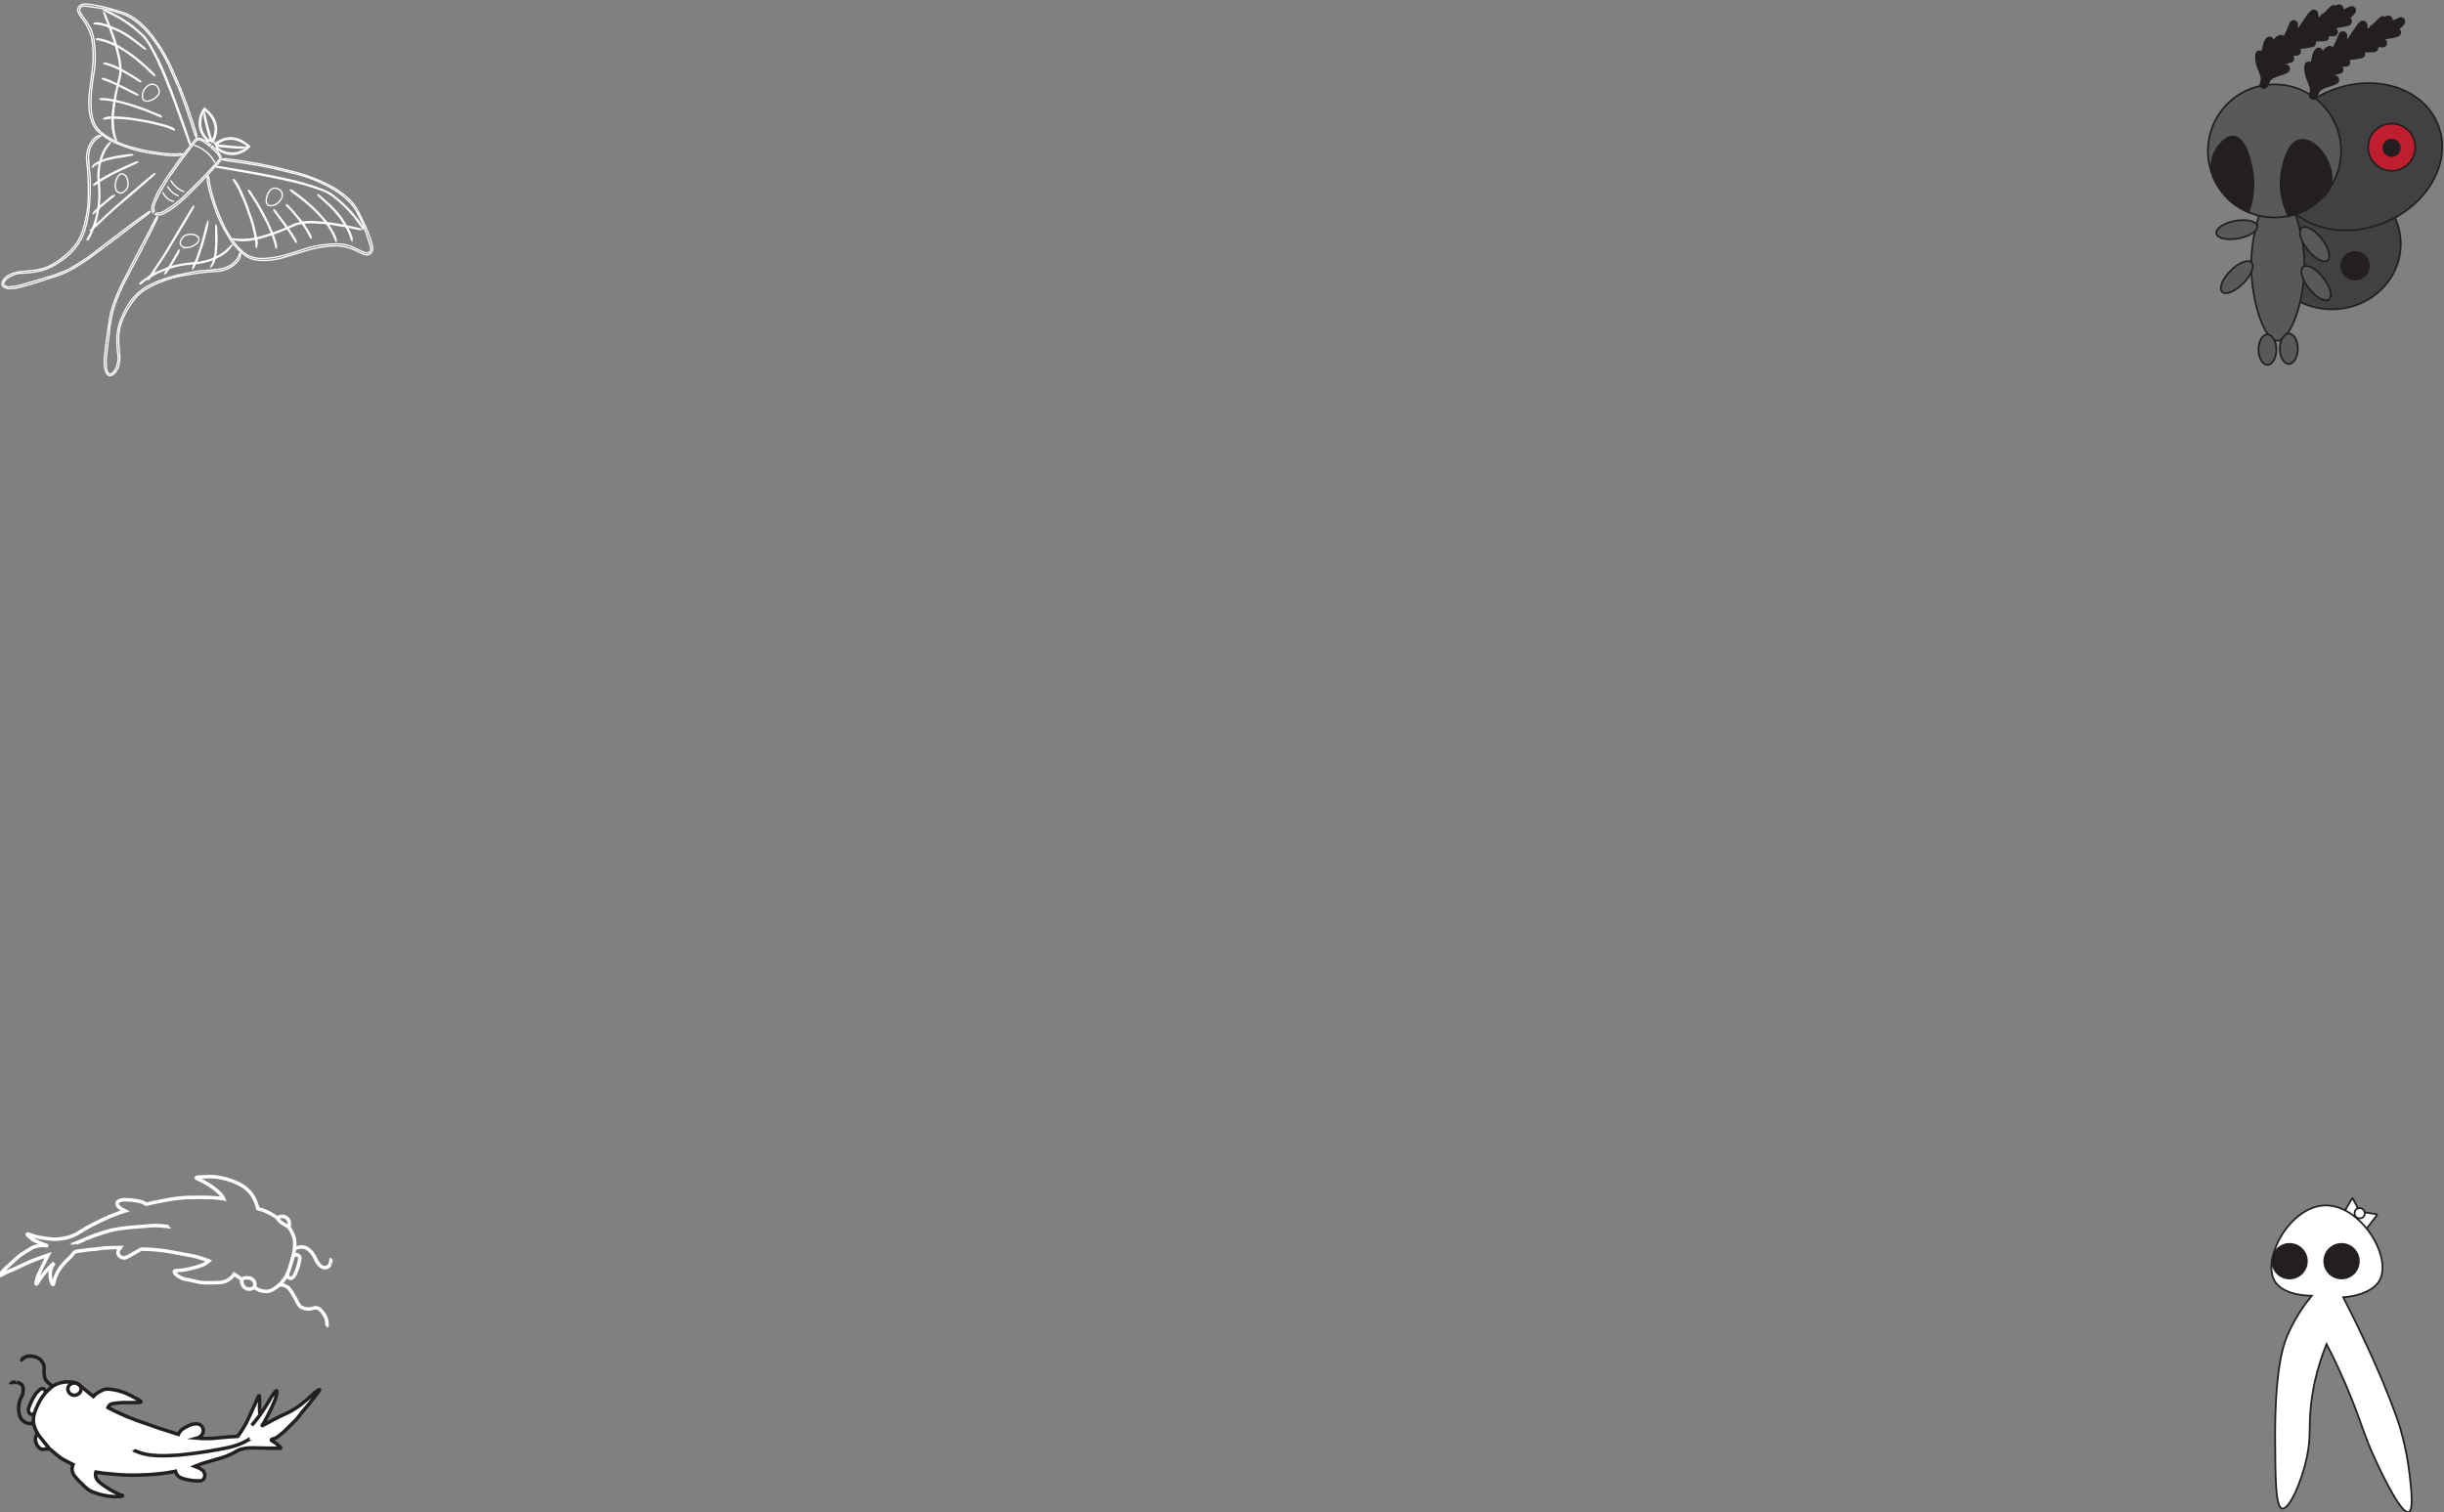 <?xml version="1.0" encoding="UTF-8"?>
<svg id="graphics" xmlns="http://www.w3.org/2000/svg" viewBox="0 0 1395.85 863.78">
  <rect x="0" y="0" width="1395.85" height="863.78" fill="#808080" stroke="none"/>
  <defs>
    <style>
      .cls-1 {
        fill: #58595b;
      }

      .cls-1, .cls-2, .cls-3, .cls-4, .cls-5, .cls-6, .cls-7, .cls-8, .cls-9 {
        stroke-miterlimit: 10;
      }

      .cls-1, .cls-2, .cls-3, .cls-5, .cls-6, .cls-7, .cls-8 {
        stroke: #231f20;
      }

      .cls-2, .cls-4, .cls-6, .cls-9 {
        fill: none;
      }

      .cls-10, .cls-8 {
        fill: #231f20;
      }

      .cls-3 {
        fill: #414042;
      }

      .cls-4 {
        stroke-width: .75px;
      }

      .cls-4, .cls-9 {
        stroke: #fff;
      }

      .cls-11, .cls-7 {
        fill: #fff;
      }

      .cls-5 {
        fill: #be1e2d;
      }

      .cls-6, .cls-9 {
        stroke-width: 2px;
      }
    </style>
  </defs>
  <path class="cls-11" d="M1351.68,701.83c-4.11-3.46-8.21-6.93-12.32-10.39,1.28-2.2,2.56-4.4,3.84-6.59,1.15,1.77,2.3,3.54,3.46,5.32.22-.04,1.58-.28,2.77.63.84.64,1.12,1.5,1.2,1.8,2.42.4,4.84.8,7.26,1.19-2.07,2.68-4.14,5.37-6.21,8.05Z"/>
  <path class="cls-7" d="M1299.25,731.97c.93,1.54,5.25,7.91,21.05,8.26-3.85,4.65-9.28,12.09-13.68,22.2-2.16,4.96-7.48,18.41-7.2,60.73.15,22.54.26,37.91,4.06,38.57,4.04.7,11.15-15.35,14.11-29.62,2.34-11.26.95-15.94,2.13-28.08.83-8.54,2.96-21.07,9.06-36.22,3.59,6.92,8.93,17.77,14.43,31.59,5.75,14.42,7.12,20.64,13.05,33.64,1.55,3.39,14.68,32.21,19.39,30.7,2.85-.91,1.55-12.53.65-20.65-1.92-17.26-6.31-30.02-7.1-32.26-10.3-29.39-26.18-60.55-30.92-69.72,16.02-1.42,20.04-8.26,20.88-9.86,7.17-13.75-11.34-43.44-31.61-42.63-19.81.8-36.02,30.53-28.3,43.36Z"/>
  <circle class="cls-10" cx="1307.65" cy="720.47" r="10.37"/>
  <circle class="cls-10" cx="1337.34" cy="720.47" r="10.37"/>
  <circle class="cls-2" cx="1347.7" cy="693.09" r="2.92"/>
  <line class="cls-2" x1="1346.66" y1="690.16" x2="1343.56" y2="684.24"/>
  <line class="cls-2" x1="1343.56" y1="684.24" x2="1339.36" y2="691.44"/>
  <line class="cls-2" x1="1350.63" y1="692.59" x2="1357.88" y2="693.78"/>
  <line class="cls-2" x1="1351.68" y1="701.83" x2="1357.88" y2="693.78"/>
  <path class="cls-4" d="M130.67,91.94c-.2-.03-.21-.04-1.11-.19-.59-.1-.98-.16-1.47-.28-.71-.17-1.07-.25-1.07-.38,0-.18.73-.38,1.37-.41.32-.02.46.02,1.4.13.66.08.89.1,1.11.12,11.8,1.42,23.57,3.97,23.57,3.97,3.51.76,6.2,1.42,7.47,1.73,6.01,1.49,9.91,2.46,14.9,4.27,5.62,2.04,9.4,3.99,10.21,4.41,2.97,1.54,5.68,2.97,8.87,5.5,1.77,1.4,4.49,3.6,7.07,7.14,1.03,1.41.91,1.49,4.54,8.73,0,0,3.36,6.69,5.11,13.45.19.71.54,2.2-.17,3.58-.11.21-.62,1.2-1.7,1.66-1.35.58-2.76-.03-4.81-.91-1.55-.67-1.58-.92-3.36-1.68-1.25-.53-2.23-.84-2.97-1.06-1-.31-2.89-.87-5.13-1.15-.99-.12-2.64-.27-5.98,0-3.04.25-6.63.76-11.14,1.9-.95.24-3.22.93-7.71,2.29-8.4,2.55-8.47,2.6-9.63,2.87-6.46,1.47-10.42,1.21-11.73,1.1-3.6-.31-5.49-1.11-6.64-1.74-1.34-.72-2.3-1.54-3.44-2.49-.78-.66-2.4-2.08-4.26-4.29-2.11-2.51-3.33-4.63-5.06-7.62-.64-1.1-1.64-2.85-2.8-5.24-1.74-3.6-2.72-6.37-3.84-9.54-.23-.66-.97-3.05-2.44-7.84,0,0-.57-1.87-1.3-5.99-.03-.19-.14-.83-.12-1.63,0-.07,0-.25.03-.5.03-.34.13-1.33.34-1.34.22-.02.47,1.05.49,1.1.07.29.09.52.11.65.06.57.15,1.13.19,1.7.14,1.83,1.25,5.83,1.25,5.83.69,2.48,1.27,4.6,2.32,7.6,1.76,5.05,3.41,8.66,3.79,9.47.85,1.84,1.52,3.3,2.63,5.26,1.96,3.46,3.84,5.92,5.02,7.37,2.3,2.83,3.84,4.09,4.29,4.45.85.68,1.86,1.49,3.3,2.19,1.68.83,3.49,1.29,5.96,1.49,1.03.08,4.64.31,11.61-1.2,3.37-.73,5.93-1.53,9.54-2.65,5.13-1.59,4.61-1.67,7.38-2.41,4.99-1.33,8.86-1.65,12-1.9,3.26-.26,4.9-.18,6.25-.03,1.23.14,3.09.36,5.32,1.2,1,.38,1.99.85,2.93,1.29,1.32.63,1.95.99,3.39,1.63,2.12.95,2.73,1.05,3.38.88.17-.04,1.07-.29,1.56-1.09.59-.97.23-2.18.06-2.75-3.34-10.74-4.65-13.39-4.65-13.39-2.34-4.72-3.51-7.08-4.67-8.65-2.6-3.51-5.26-5.68-6.87-6.97-3.18-2.55-5.89-3.99-8.86-5.56-1.45-.76-5.02-2.58-10.03-4.39-3.99-1.44-7.63-2.34-14.91-4.14-3.65-.9-5.48-1.35-7.44-1.76-9.35-1.96-21.06-3.45-23.41-3.83Z"/>
  <path class="cls-4" d="M158.57,107.81c-.42-.16-1.49-.56-2.69-.18-1.21.38-1.82,1.33-2.47,2.33-.9,1.39-1.12,2.65-1.25,3.48-.26,1.57,0,2.32.13,2.62.12.29.29.68.67.99.65.52,1.46.46,2.17.41.42-.03,1.16-.13,2.04-.54,1.77-.81,2.69-2.18,3.04-2.71.45-.69.9-1.37.99-2.39.04-.38.11-1.38-.49-2.37-.65-1.08-1.68-1.46-2.14-1.63Z"/>
  <path class="cls-4" d="M123.75,95.02c3.21.5,5.77.92,7.33,1.17,0,0,30.47,4.92,42.74,8.62.46.14,2.29.7,4.6,1.46,3.54,1.16,5.04,1.76,5.57,1.97,2.61,1.04,3.85,1.72,4.93,2.42.49.32.93.63,1.69,1.22,1.81,1.4,4.55,3.52,7.79,6.84.59.6,1.75,1.81,3.13,3.43,1.57,1.84,2.59,3.23,3.5,4.48.29.4,1.08,1.48,1.95,3,.11.2.8,1.4.72,1.44-.06.04-.56-.67-1.68-2.23-1.1-1.52-1.75-2.42-2.4-3.28-.32-.41-1.23-1.61-2.48-3.07-.71-.83-1.77-2.03-3.12-3.41-.58-.6-3.58-3.64-7.7-6.8-.74-.57-1.21-.9-1.74-1.24-1.99-1.28-3.7-1.94-4.78-2.34-5.42-2.01-10.23-3.32-10.23-3.32-2.45-.67-4.5-1.18-6.35-1.61-4.64-1.1-8.52-1.91-12.68-2.74-2.46-.49-10.69-2.11-23.57-4.32-2.98-.51-5.41-.92-6.98-1.18-.05,0-.26.02-.4-.12-.04-.03-.13-.13-.11-.23.02-.09.13-.17.27-.17Z"/>
  <path class="cls-4" d="M132.78,136.35c.02-.07.73.13,1.88.28,1.21.16,2.16.17,3.19.18.15,0,1.04,0,2.04-.04,3.83-.18,7.47-1.06,8.24-1.25,1.09-.27,2.15-.6,4.26-1.26,2.26-.7,4.76-1.49,7.87-2.71,1.22-.48,2.65-1.04,4.55-1.9,2.36-1.07,2.91-1.46,4.46-1.95,1.65-.52,2.95-.69,4.27-.86,2.62-.34,4.67-.28,5.99-.23.97.03,2.32.16,5.03.42,2.24.21,3.37.32,4.47.46,2.08.26,3.73.57,7.01,1.19,4.76.9,5.57,1.21,7.38,1.52.1.02.61.1,1.27.29.96.27,1.91.65,1.89.73,0,.03-.16,0-1.09-.13-1.51-.23-1.49-.23-1.59-.25-.86-.15-1.52-.29-1.86-.37-3.1-.67-3.41-.75-4.05-.88-1.09-.22-.97-.16-4.08-.68-3.34-.55-3.46-.62-4.98-.84-2.02-.29-3.54-.42-4.76-.52-3.09-.25-4.99-.41-7.54-.31-2.43.09-4.63.2-7.34,1.08-.44.14-.47.17-3.32,1.38-3.93,1.67-5.9,2.51-7.21,3.01-2.69,1.03-4.75,1.68-6.4,2.2-2.96.93-4.54,1.3-5.35,1.49-1.45.33-2.56.51-2.94.58-.34.06-4.1.66-6.82.48-.96-.06-1.77-.22-1.95-.26-.4-.08-.8-.18-1.24-.32-.51-.16-1.3-.45-1.28-.53Z"/>
  <path class="cls-4" d="M133.88,103.74c.34.56.6.95.8,1.28,0,0,.29.47.82,1.37,1.21,2.06,3.04,6.43,3.52,7.56.64,1.52.95,2.28,1.24,3,.8,2.03,1.35,3.67,2.23,6.28.52,1.54.78,2.31.99,2.99,0,0,2.09,6.66,2.63,11.71.1.93.13,1.48.13,1.48.07,1.41-.02,2.18.07,2.19.11.02.34-.99.44-1.63.11-.66.12-1.09.11-1.34,0-.35-.04-.63-.08-.83-1.01-6.5-2.72-11.72-2.72-11.72-.66-2.01-.65-1.77-1.65-4.76-.6-1.81-.92-2.84-1.57-4.55-.33-.85-.59-1.48-1.12-2.75-.29-.69-1.08-2.57-2.18-4.98-.2-.43-.68-1.48-1.37-2.78-.26-.5-.53-.93-1.05-1.78-.27-.43-.51-.82-.94-1.25-.34-.34-.84-.75-.93-.67-.03.03-.02.13.62,1.18Z"/>
  <path class="cls-4" d="M142.38,109.73c.35.61.65,1.06.76,1.22.59.88.72,1.04,1.07,1.56.35.53.45.74.92,1.52.98,1.64,1.13,1.76,1.84,2.96.13.23.49.87,1.19,2.15,1.64,2.99,1.7,3.11,1.86,3.4.1.18.95,1.78,1.73,3.32,1.14,2.25,2.07,4.1,3.01,6.48.7,1.78,1.67,4.24,2.47,7.44.19.74.49,2.03.62,2.01.11-.02.07-1.02-.05-1.84-.08-.55-.18-.96-.22-1.11-.46-1.76-1.08-3.41-1.18-3.67-.58-1.53-1.06-2.68-1.18-2.96-.58-1.38-1.45-3.45-2.73-6.13-.85-1.78-1.54-3.09-1.73-3.44-.73-1.4-1.33-2.46-1.71-3.13-.46-.81-.94-1.65-1.61-2.77-.1-.16-.69-1.1-1.86-2.96-1-1.59-.97-1.54-1.1-1.76-.31-.51-.65-.99-.95-1.51-.29-.52-.47-.89-.89-1.32-.27-.28-.68-.61-.77-.54-.08.06.15.46.51,1.08Z"/>
  <path class="cls-4" d="M156.67,120.48c-.17-.28-.41-.66-.34-.71.07-.06.45.29.65.49.37.37.58.69.78.99.28.41.6.79.9,1.19.64.87,1.29,1.73,1.94,2.6,1.26,1.69,1.11,1.48,1.5,2.02.42.57.7.96,2.97,4.16.8,1.13,1.36,1.92,2.06,2.98.81,1.22.21.4,1.26,2.1.08.13.35.56.59,1.17.14.35.38,1.03.28,1.08-.1.05-.49-.53-.78-.97-.38-.57-.63-1.01-.63-1.03-.41-.73-.86-1.44-1.28-2.17-.53-.91-.98-1.57-1.88-2.88-.45-.65-1.35-1.88-3.13-4.31-1.32-1.79-1.97-2.69-2.21-3-.26-.34-.69-.9-1.25-1.68-.47-.65-.43-.63-.73-1.03-.21-.28-.43-.56-.69-.99Z"/>
  <path class="cls-4" d="M163.56,116.92c.06-.05.3.13.52.3.12.09.22.17.36.3,2.22,2.16,4.24,4.62,4.24,4.62,1.32,1.61,1.21,1.45,2.6,3.15,1.44,1.76,1.96,2.42,2.61,3.35.31.45.8,1.15,1.37,2.1.56.93.48.9,1.08,1.9.06.1.43.7.84,1.51.15.28.28.55.38.91.13.46.24,1.09.13,1.12-.09.03-.27-.37-1.01-1.81-.28-.55-.53-1.03-.78-1.48-.47-.87-.87-1.51-1.15-1.96-.18-.29-.76-1.21-1.63-2.43-.86-1.2-1.55-2.06-2.26-2.95-1.22-1.52-1.03-1.18-2.73-3.25-.7-.85-2.08-2.54-2.84-3.26-.29-.28-.57-.57-.86-.84-.18-.16-.32-.29-.48-.5-.24-.31-.47-.72-.39-.78Z"/>
  <path class="cls-4" d="M166.45,109.25c.53.48.95.77,1.41,1.09.55.4,1.1.81,1.65,1.21,1.55,1.13,1.47,1.06,1.55,1.12.51.38.88.67,2.64,2.13,1.39,1.16,2.09,1.73,2.38,1.99.33.29,1.33,1.17,2.6,2.37.43.41,1.19,1.14,2.1,2.08.26.26,1.01,1.04,2.05,2.18,1.38,1.52,2.07,2.28,2.86,3.27,1.29,1.64,2.1,2.98,2.78,4.1.89,1.47,1.64,2.71,2.41,4.51.66,1.54,1.01,2.74,1.13,2.71.11-.03-.04-1.02-.25-1.82-.16-.61-.35-1.11-.6-1.67-.29-.67-.72-1.56-1.55-2.99-.34-.59-.84-1.44-1.57-2.54-.49-.73-1.28-1.91-2.43-3.29-.61-.73-.44-.46-2.68-2.95-.94-1.05-1.12-1.25-1.65-1.82-.34-.36-1.12-1.18-2.18-2.18-1.03-.98-1.84-1.68-2.61-2.34-.29-.25-1.02-.86-2.46-2.06-1.58-1.32-1.95-1.61-2.48-2.02-.54-.41-.47-.34-1.6-1.19-.62-.46-1.26-.91-1.86-1.39-.39-.31-.69-.57-1.21-.85-.41-.23-1.07-.55-1.13-.45-.06.09.39.5.72.79Z"/>
  <path class="cls-4" d="M182.45,112.25c.26.27.45.43.82.77.48.43.95.86,1.43,1.3,0,0,.61.55,1.74,1.61.8.74,2.45,2.28,4.05,4.01,1.87,2.02,3.23,3.81,4,4.87,0,0,2.15,2.97,3.96,6.41.4.77.74,1.47,1.05,2.21.22.52.62,1.46.9,2.45.23.82.29,1.06.29,1.06.16.65.19.91.24.91.09,0,.17-.72.12-1.44-.02-.19-.06-.63-.31-1.45-.21-.7-.44-1.25-.68-1.78-.54-1.2-1.04-2.08-1.12-2.22-1.82-3.2-2.73-4.8-3.99-6.55-.34-.47-1.38-1.89-2.89-3.61-1.84-2.1-3.42-3.53-5.77-5.67-1.97-1.79-2.38-2.02-3.08-2.71-.42-.42-.66-.59-1.13-.95-.29-.22-.59-.44-.63-.4-.06.06.52.73.99,1.2Z"/>
  <path class="cls-4" d="M104.26,140.99c.14.09.61.37,1.63.47,1.48.14,2.68-.25,3.18-.43,1.92-.71,4.8-2.52,4.61-4.35-.06-.57-.41-1.07-.49-1.18-.53-.77-1.27-1.07-1.8-1.28-.2-.08-.92-.34-2.08-.37-.96-.02-2.79-.06-4.36,1.19-.2.16-.91.74-1.43,1.76-.35.68-.74,1.42-.55,2.36.23,1.14,1.15,1.75,1.3,1.84Z"/>
  <path class="cls-4" d="M136.54,145.69c-.16.37-.34.74-.49,1.12-.32.77-1.42,2.39-3.07,3.76-2.29,1.91-4.67,2.54-6.18,2.92-.35.09-1.16.28-4.33.6-3.29.33-5.34.42-6.74.52-2.78.2-4.93.62-9.23,1.48-3.51.7-7.38,1.48-12.25,3.1-3.38,1.12-5.48,2.06-6.27,2.43-1.89.87-3.57,1.64-5.52,2.92-.84.55-5.02,3.37-8.59,8.53-1.43,2.07-2.39,3.97-2.98,5.15-1.22,2.45-1.92,4.37-2.08,4.81-.6,1.68-1.35,3.79-1.76,6.63-.32,2.25-.3,3.99-.27,5.85.02,1.33.04,2.96.29,5.12.27,2.4.56,3.16.38,4.88-.14,1.27-.46,2.43-.62,2.96-.32,1.13-.51,1.78-.95,2.55-.2.35-1.65,2.89-3.12,2.63-.72-.13-1.16-.88-1.41-1.3-.39-.67-.47-1.28-.56-2.44-.14-1.7-.2-2.55-.19-3.13.11-3.95,1.19-10.45,1.79-16.16.19-1.82.24-2.65.51-4.56,0,0,.48-3.44,1.19-6.6,1.39-6.22,4.52-13.07,6.45-17.07.5-1.05,2.61-5.02,6.83-12.97,0,0,5.92-11.17,8.96-17.37.71-1.45,1.4-2.9,1.4-2.9,1.13-2.35.92-1.98,1.13-2.39.23-.43.51-.94.8-1.71.13-.34.51-1.36.36-1.44-.18-.09-.95,1.05-1.03,1.17-.46.69-.71,1.24-.9,1.65-.39.82-.84,1.61-1.25,2.43-1.05,2.11-2.05,4.03-2.85,5.58-.91,1.76-1.56,2.94-2.07,3.9-2.03,3.77-3.94,7.49-7.77,14.92-2.66,5.17-4.01,7.79-4.91,9.68-2.37,5-3.51,7.9-4.38,10.43-1.3,3.77-1.82,6.18-1.97,6.87-.36,1.72-.43,2.5-.96,6.29-.44,3.15-.2,1.23-1.27,8.76,0,0-.55,3.85-1.08,9.83-.01.14-.13,1.49-.01,3.27.18,2.9.79,4.03,1.12,4.56.46.73.9,1.43,1.69,1.63,1.58.4,3.21-1.53,3.7-2.11.45-.53,1.52-1.94,2.07-4.92.42-2.3.26-4.07.15-5.43-.51-6.33-.77-9.57-.17-13.2.45-2.71,1.22-4.69,1.89-6.39.4-1.02,1.79-4.45,4.56-8.48,1.55-2.24,2.91-4.22,5.35-6.31,2.35-2.02,4.67-3.26,5.98-3.96,1.56-.83,2.9-1.41,4.32-2.02.68-.29,2.74-1.17,5.05-1.97,4.16-1.44,7.5-2.04,11.87-2.82,1.71-.31,3.96-.71,6.97-1.06,4.07-.48,6.1-.72,8.23-.8,1.54-.06,2.92-.07,4.84-.56,1.66-.42,2.88-.99,3.43-1.25,4.37-2.15,6.12-5.29,6.45-6.2.21-.6.26-1.32.26-1.32.03-.54-.02-1.28-.18-1.3-.1-.01-.2.28-.6,1.2Z"/>
  <path class="cls-4" d="M109.13,119.88c-3.15,5-9.96,16.67-13.78,22.96-1.67,2.75-2.51,4.13-3.6,5.77-1.8,2.71-4.16,6.05-5.66,8.47-.09.14-1.27,2.04-1.27,2.04h0s-.29.8-.2.84c.08.04.46-.57.52-.66.89-1.4,1.89-2.74,2.78-4.14.05-.08.67-1.03,1.92-2.92,2.73-4.16,3.05-4.52,4.41-6.67.85-1.34.44-.74,2.65-4.36,2.27-3.71,2.62-4.2,4.05-6.61,1.34-2.25,1.1-1.93,2.47-4.23,1.1-1.85,1.4-2.29,3.61-5.96.77-1.28,1.44-2.63,2.25-3.88,0-.01.5-.78,1-1.87.14-.31.41-.91.35-.94-.1-.06-1.01,1.37-1.51,2.17Z"/>
  <path class="cls-4" d="M79.75,162.28c-.07-.09.47-.65.63-.81.61-.63,1.16-1.01,1.19-1.03,3.74-2.61,5.62-3.92,7.54-4.75.08-.03,1.18-.47,3.37-1.34,1.55-.62,2.33-.93,2.57-1.02,3.32-1.3,6.76-1.98,8.02-2.22,1.98-.38,3.55-.56,6.69-.92,3.37-.38,3.11-.24,4.58-.48,3.9-.63,6.72-1.79,7.76-2.24,0,0,2.35-1.03,4.89-2.67.66-.43,1.09-.74,1.36-.95.43-.33,1.11-.88,2.24-2.02,1.43-1.44,2.04-2.24,2.09-2.2.07.05-.81,1.44-2.02,2.78-.8.89-1.53,1.51-1.96,1.86-.17.14-.72.58-1.5,1.09-2.09,1.37-4.5,2.37-4.97,2.56-1.87.77-4.77,1.96-8.48,2.42-.62.08-1.73.19-3.94.4-2.88.28-2.66.23-3.42.33-2.26.29-4.04.69-5.62,1.06-1.03.24-1.74.4-2.74.69-.47.14-2.1.62-4.75,1.71-1.68.69-3.15,1.3-5.05,2.31-2.66,1.42-5.57,3.33-6.47,4.16-.42.39-.64.53-1.08.82-.17.11-.86.56-.93.46Z"/>
  <path class="cls-4" d="M100.81,145.22c.62-1.07.72-1.23.87-1.53.31-.61.46-1.03.54-1.01.08.02,0,.59-.1.98-.04.15-.13.47-.33.92-.2.43-.4.73-.46.82-.26.4.02.02-1.34,2.32-.89,1.5-1.4,2.36-2.16,3.58-.57.91-1.08,1.67-2.09,3.18-.06.08-.27.41-.59.82-.48.63-1.19,1.45-1.26,1.39-.09-.06.72-1.33.88-1.57.21-.33.37-.57.39-.6.81-1.17,1.79-2.68,2.03-3.06.65-1.02.34-.64,1.88-3.27.28-.47.96-1.64,1.74-2.98Z"/>
  <path class="cls-4" d="M118.32,127.69c-.59,1.86-.81,2.74-.81,2.74-1.06,4.17-1.58,6.25-1.69,6.64-.6,2.24-1.2,4.01-2.39,7.54-1.04,3.08-1.36,3.79-1.56,4.18-.09.19-.57,1.16-1.07,2.37-.12.3-.2.5-.35.91-.42,1.09-.62,1.63-.57,1.66.07.04.57-.78.99-1.53,1.3-2.32,2.02-4.29,2.11-4.54,2.06-5.73,3.32-10.18,3.32-10.18,1.01-3.57.85-3.47,1.66-6.37.03-.11.37-1.32.67-2.96.05-.25.36-1.99.25-2.01-.03,0-.11.09-.57,1.55Z"/>
  <path class="cls-4" d="M123.23,129.63c0,.52-.02.7-.03.98-.03,1.33.08,4.84.07,7.38-.01,1.81-.11,3.14-.32,5.79-.07.86-.13,1.61-.36,2.57-.03.12-.23.84-.65,2.3-.24.85-.3,1.03-.41,1.34-.15.4-.39,1.02-.84,1.71-.37.58-.64.84-.6.88.06.06.68-.35,1.16-.99.3-.39.44-.73.69-1.29.22-.51.38-.97.55-1.54.16-.54.38-1.26.61-2.32.29-1.37.42-2.49.5-3.35.31-3.2.3-5.91.29-7.32-.03-3.43-.25-3.83-.18-4.91,0-.07.04-.67-.11-1.44-.09-.47-.25-.99-.32-.98-.06,0-.04.33-.05,1.19Z"/>
  <path class="cls-4" d="M121.28,83.49c.94.76,1.68,1.47,2.21,2.03,0,0,1.05,1.11,2.21,2.88.18.27.51.78.62,1.51.03.19.08.53,0,.93-.13.69-.54,1.14-.87,1.5-.59.65-1.1,1.39-1.75,1.99-1.7,1.56-2.75,3.31-8.3,9.09-2.54,2.65-1.64,1.57-6.46,6.46-1.83,1.86-3.45,3.52-5.92,5.61-1.05.89-1.86,1.51-2.44,1.97-3.14,2.44-5,3.51-6.33,4.2-1.29.67-2.26,1.1-3.53,1.15-.87.03-1.59-.13-2.07-.27.22-.26.44-.52.66-.78.54,0,1.41-.02,2.44-.26.98-.23,2.03-.64,6.27-3.62,1.56-1.09,2.35-1.65,3.36-2.47,1.56-1.26,2.7-2.34,3.41-3.01,1.11-1.05,1.29-1.31,3.04-3.01.89-.86,1.4-1.33,1.94-1.85,1.72-1.67,3.14-3.11,4.64-4.65,6.13-6.24,7.04-7.7,8.64-9.2.29-.27.68-.73,1.46-1.65.68-.8.91-1.13.96-1.6.04-.5-.15-.91-.41-1.42-.15-.3-.37-.67-.99-1.39-.54-.62-.99-1.05-1.36-1.39-.6-.56-1.3-1.22-2.1-1.95.22-.27.44-.53.65-.8Z"/>
  <path class="cls-4" d="M122.49,82.03c.14-.16.29-.33.43-.49.29.28.68.73.95,1.38.26.62.31,1.14.33,1.41.04.49,0,.9-.04,1.19-.17-.16-.34-.31-.51-.47.05-.38.08-1.09-.25-1.8-.22-.48-.61-.91-.67-.97-.09-.1-.18-.19-.24-.24Z"/>
  <path class="cls-4" d="M123.68,81.54c.63-.51,1.58-1.18,2.83-1.74.84-.37,3.67-1.52,7.27-.94,2.36.38,4.04,1.35,4.81,1.8,1.42.83,3,2.11,3.25,2.31.35.28.64.53.83.7-.73.81-1.94,1.97-3.72,2.93-2.83,1.53-5.4,1.64-6.03,1.65-3.59.08-6.16-1.37-7.03-1.87-.49-.29-.88-.55-1.15-.75.04-.22.08-.44.11-.66.25.17.6.4,1.02.64.2.12,1.46.82,2.87,1.26,2.5.77,4.92.51,5.32.47,3.97-.46,6.65-2.69,7.62-3.58-.43-.4-1.03-.92-1.81-1.46-.8-.56-2.43-1.67-4.74-2.29-1-.27-4.11-1.05-7.64.24-1.49.54-2.59,1.28-3.28,1.83-.18-.18-.35-.36-.53-.54Z"/>
  <path class="cls-4" d="M124.53,82.81c.03.24.06.48.09.72,2.22.28,4.13.48,5.63.63,4.02.38,3.69.2,6.4.42.18.01.59.05,1.13.02.97-.06,1.75-.28,2.23-.45-.38-.04-.99-.09-1.76-.14-1.03-.07-1.78-.08-2.01-.09-2.14-.06-5.07-.37-7.8-.65-.97-.1-2.31-.25-3.92-.44Z"/>
  <path class="cls-4" d="M110.65,74.99c.07.2.07.2.37,1.06.2.57.33.94.53,1.41.29.67.43,1.01.55.99.18-.03.25-.78.18-1.42-.04-.31-.1-.45-.36-1.36-.19-.64-.25-.86-.31-1.08-3.39-11.39-7.89-22.56-7.89-22.56-1.34-3.33-2.45-5.87-2.97-7.07-2.48-5.67-4.09-9.35-6.72-13.96-2.96-5.19-5.51-8.59-6.07-9.32-2.02-2.66-3.88-5.1-6.91-7.81-1.68-1.51-4.3-3.82-8.24-5.77-1.56-.77-1.63-.65-9.37-3,0,0-7.16-2.18-14.12-2.77-.74-.06-2.26-.16-3.5.77-.19.15-1.08.81-1.35,1.95-.34,1.43.49,2.72,1.71,4.59.92,1.41,1.18,1.41,2.22,3.03.74,1.14,1.2,2.06,1.55,2.75.47.94,1.35,2.7,2,4.86.29.96.71,2.56,1.01,5.89.27,3.04.37,6.67,0,11.3-.08.98-.37,3.33-.96,7.99-1.1,8.71-1.14,8.79-1.2,9.97-.36,6.62.56,10.48.89,11.74.91,3.49,2.02,5.22,2.84,6.26.94,1.2,1.9,2.01,3.03,2.97.78.66,2.45,2.02,4.95,3.47,2.83,1.65,5.12,2.5,8.37,3.7,1.2.44,3.08,1.14,5.64,1.87,3.84,1.11,6.73,1.61,10.06,2.18.69.12,3.17.44,8.13,1.08,0,0,1.94.25,6.12.27.19,0,.84,0,1.63-.15.07-.01.25-.05.49-.11.32-.09,1.28-.35,1.27-.56-.02-.22-1.11-.29-1.17-.29-.3-.02-.53,0-.66,0-.57.04-1.14.05-1.71.1-1.83.17-5.96-.25-5.96-.25-2.56-.26-4.75-.48-7.88-1.01-5.28-.89-9.11-1.9-9.98-2.13-1.96-.52-3.51-.94-5.63-1.7-3.74-1.35-6.49-2.78-8.11-3.7-3.17-1.79-4.68-3.09-5.11-3.48-.81-.72-1.78-1.58-2.72-2.88-1.1-1.52-1.86-3.22-2.47-5.62-.25-1-1.09-4.52-.78-11.64.15-3.45.5-6.11,1-9.85.7-5.32.87-4.82,1.13-7.68.47-5.14.13-9.01-.15-12.15-.3-3.26-.65-4.86-1.03-6.17-.34-1.19-.88-2.99-2.08-5.04-.54-.92-1.17-1.82-1.77-2.67-.84-1.2-1.3-1.75-2.18-3.06-1.29-1.93-1.5-2.52-1.44-3.18.01-.18.11-1.1.81-1.72.86-.75,2.11-.6,2.7-.52,11.15,1.48,13.98,2.32,13.98,2.32,5.05,1.51,7.57,2.27,9.32,3.15,3.9,1.97,6.49,4.23,8.03,5.6,3.05,2.7,4.93,5.13,6.97,7.79.99,1.3,3.39,4.51,6.02,9.15,2.1,3.69,3.59,7.13,6.59,14,1.5,3.45,2.26,5.17,2.99,7.04,3.51,8.89,6.96,20.18,7.73,22.43Z"/>
  <path class="cls-4" d="M90.3,50.17c.22.38.8,1.38.63,2.62-.17,1.25-1,2.02-1.88,2.83-1.21,1.12-2.42,1.55-3.22,1.82-1.5.52-2.29.38-2.61.31-.31-.07-.71-.17-1.09-.5-.62-.55-.7-1.37-.77-2.07-.04-.42-.06-1.17.18-2.1.5-1.88,1.7-3.02,2.16-3.45.6-.56,1.2-1.11,2.19-1.38.37-.1,1.34-.34,2.42.08,1.17.46,1.73,1.41,1.97,1.83Z"/>
  <path class="cls-4" d="M108.79,82.33c-1.04-3.08-1.88-5.54-2.39-7.02,0,0-9.99-29.2-15.71-40.67-.22-.43-1.08-2.14-2.22-4.29-1.74-3.29-2.58-4.67-2.88-5.16-1.47-2.39-2.35-3.51-3.22-4.45-.4-.43-.78-.81-1.49-1.46-1.68-1.55-4.24-3.89-8.06-6.52-.69-.48-2.08-1.42-3.91-2.5-2.08-1.24-3.62-2.01-5.01-2.7-.44-.22-1.65-.81-3.29-1.41-.22-.08-1.51-.55-1.54-.47-.03.06.76.43,2.48,1.28,1.68.83,2.68,1.32,3.63,1.82.46.24,1.79.94,3.44,1.93.94.56,2.3,1.4,3.89,2.5.69.47,4.19,2.91,8,6.44.69.64,1.09,1.04,1.52,1.5,1.6,1.75,2.53,3.32,3.11,4.32,2.89,5,5,9.52,5,9.52,1.07,2.3,1.92,4.24,2.66,5.98,1.87,4.39,3.32,8.07,4.84,12.04.9,2.34,3.88,10.18,8.24,22.5,1.01,2.85,1.82,5.18,2.34,6.68,0,.05.02.26.18.38.04.03.15.11.25.07.09-.04.14-.16.12-.29Z"/>
  <path class="cls-4" d="M66.53,80.4c.07-.03-.25-.7-.59-1.8-.36-1.16-.53-2.11-.71-3.12-.03-.14-.18-1.02-.31-2.02-.47-3.81-.21-7.54-.16-8.33.08-1.12.23-2.22.52-4.41.31-2.34.67-4.95,1.34-8.21.26-1.28.58-2.79,1.11-4.81.66-2.5.95-3.12,1.17-4.73.24-1.72.18-3.02.13-4.36-.11-2.64-.51-4.65-.78-5.94-.2-.95-.55-2.26-1.26-4.89-.59-2.18-.88-3.26-1.2-4.33-.61-2.01-1.19-3.58-2.35-6.71-1.69-4.54-2.14-5.29-2.75-7.01-.03-.09-.2-.58-.5-1.2-.42-.9-.96-1.78-1.04-1.74-.03.01.02.16.32,1.05.48,1.45.48,1.43.51,1.53.29.83.55,1.45.67,1.77,1.19,2.94,1.32,3.24,1.56,3.84.41,1.03.33.93,1.35,3.91,1.1,3.2,1.19,3.31,1.67,4.77.62,1.94,1.01,3.42,1.31,4.61.77,3.01,1.24,4.85,1.58,7.38.32,2.41.59,4.59.17,7.42-.07.46-.09.49-.8,3.5-.98,4.16-1.47,6.24-1.75,7.62-.57,2.82-.86,4.97-1.09,6.68-.42,3.08-.52,4.69-.56,5.53-.08,1.49-.07,2.61-.07,2.99,0,.35.04,4.15.68,6.81.22.93.52,1.7.58,1.88.15.38.31.76.52,1.17.25.48.66,1.2.74,1.17Z"/>
  <path class="cls-4" d="M98.48,73.82c-.61-.24-1.04-.43-1.4-.57,0,0-.51-.21-1.49-.58-2.24-.84-6.85-1.92-8.05-2.19-1.6-.37-2.41-.56-3.16-.71-2.14-.44-3.85-.71-6.57-1.14-1.6-.25-2.41-.38-3.12-.47,0,0-6.92-.94-11.99-.61-.93.06-1.48.13-1.48.13-1.4.17-2.15.39-2.18.3-.03-.11.92-.5,1.53-.71.63-.22,1.05-.3,1.3-.33.34-.05.63-.06.84-.07,6.58-.1,12.01.7,12.01.7,2.09.31,1.86.35,4.97.82,1.88.29,2.95.42,4.75.78.89.18,1.56.33,2.9.64.73.17,2.71.63,5.28,1.31.46.12,1.58.42,2.97.88.53.17,1,.36,1.94.74.47.19.9.37,1.39.71.4.28.88.71.82.81-.02.04-.12.04-1.26-.41Z"/>
  <path class="cls-4" d="M91.14,66.45c-.66-.25-1.16-.47-1.33-.54-.97-.43-1.15-.53-1.72-.79-.59-.26-.8-.32-1.65-.65-1.78-.69-1.93-.82-3.23-1.31-.24-.09-.94-.33-2.32-.81-3.22-1.11-3.35-1.15-3.67-1.26-.2-.07-1.92-.64-3.56-1.14-2.41-.74-4.39-1.35-6.9-1.87-1.88-.39-4.46-.93-7.75-1.18-.76-.06-2.08-.14-2.08-.27,0-.11.99-.24,1.82-.26.56-.02.98.02,1.13.03,1.82.15,3.54.49,3.82.54,1.61.32,2.82.6,3.12.66,1.46.34,3.65.84,6.5,1.66,1.9.54,3.3,1,3.68,1.12,1.5.49,2.65.9,3.37,1.16.87.31,1.79.64,3,1.12.18.07,1.2.49,3.24,1.33,1.74.72,1.68.7,1.92.79.55.22,1.09.48,1.65.68.56.2.96.31,1.45.66.32.22.72.57.66.66-.05.09-.47-.07-1.15-.32Z"/>
  <path class="cls-4" d="M78.13,54.18c.31.12.72.29.76.22.04-.08-.37-.4-.59-.56-.43-.3-.78-.45-1.1-.61-.45-.21-.88-.46-1.32-.69-.96-.49-1.93-.98-2.89-1.47-1.88-.95-1.65-.84-2.24-1.14-.63-.32-1.07-.53-4.6-2.23-1.25-.6-2.12-1.02-3.28-1.53-1.34-.59-.43-.14-2.28-.89-.14-.06-.61-.25-1.25-.38-.36-.08-1.08-.2-1.11-.1-.03.1.61.39,1.09.61.63.28,1.11.45,1.12.45.79.28,1.57.6,2.35.89.99.37,1.71.7,3.15,1.37.72.33,2.08,1.01,4.78,2.36,1.99.99,2.98,1.49,3.33,1.67.38.2,1.01.53,1.87.95.72.35.69.32,1.14.55.31.16.62.33,1.09.51Z"/>
  <path class="cls-4" d="M80.48,46.79c.04-.07-.18-.27-.38-.47-.1-.1-.2-.19-.36-.3-2.5-1.83-5.27-3.4-5.27-3.4-1.81-1.03-1.63-.94-3.54-2.03-1.97-1.12-2.72-1.52-3.74-2-.5-.23-1.27-.59-2.31-1-1.01-.39-.97-.32-2.05-.74-.1-.04-.77-.3-1.63-.58-.3-.1-.59-.18-.96-.22-.48-.06-1.11-.05-1.13.06-.01.09.41.2,1.95.69.59.19,1.1.35,1.59.52.94.32,1.63.6,2.12.8.32.13,1.32.54,2.67,1.2,1.33.64,2.29,1.18,3.29,1.73,1.71.95,1.34.81,3.66,2.14.96.55,2.85,1.62,3.69,2.25.32.24.66.46.98.71.19.15.34.26.58.39.34.18.79.34.84.25Z"/>
  <path class="cls-4" d="M87.55,42.65c-.56-.45-.92-.81-1.32-1.2-.49-.48-.98-.95-1.47-1.42-1.37-1.34-1.3-1.27-1.37-1.33-.46-.44-.81-.75-2.55-2.24-1.37-1.18-2.06-1.76-2.36-2.01-.34-.28-1.38-1.12-2.78-2.16-.48-.36-1.32-.98-2.41-1.72-.3-.21-1.2-.82-2.5-1.65-1.73-1.11-2.6-1.66-3.71-2.26-1.83-1-3.3-1.57-4.51-2.05-1.6-.63-2.95-1.16-4.85-1.61-1.63-.39-2.87-.53-2.86-.66.01-.11,1.01-.13,1.83-.06.63.05,1.15.16,1.75.31.71.18,1.66.45,3.21,1.02.64.24,1.57.58,2.77,1.12.81.36,2.1.94,3.65,1.84.82.47.53.35,3.36,2.14,1.19.75,1.42.89,2.07,1.32.41.27,1.35.91,2.52,1.78,1.14.85,1.97,1.53,2.75,2.17.3.25,1.01.86,2.45,2.08,1.57,1.34,1.92,1.65,2.41,2.1.5.46.41.41,1.44,1.38.56.53,1.11,1.09,1.69,1.6.37.33.67.59,1.05,1.05.3.37.72.96.63,1.04-.08.08-.56-.3-.9-.57Z"/>
  <path class="cls-4" d="M81.89,27.39c-.31-.22-.5-.37-.89-.68-.5-.4-1.01-.79-1.52-1.19,0,0-.64-.51-1.88-1.45-.87-.66-2.66-2.03-4.63-3.31-2.3-1.51-4.3-2.54-5.47-3.12,0,0-3.29-1.62-6.99-2.82-.82-.27-1.57-.48-2.35-.66-.55-.13-1.54-.36-2.57-.47-.85-.09-1.09-.11-1.09-.11-.67-.05-.93-.03-.94-.09-.01-.09.68-.29,1.4-.36.19-.02.63-.05,1.48.06.72.09,1.31.22,1.87.37,1.28.33,2.23.68,2.37.73,3.46,1.25,5.19,1.88,7.13,2.83.52.25,2.09,1.04,4.05,2.24,2.38,1.46,4.05,2.77,6.57,4.73,2.1,1.64,2.4,2.01,3.19,2.58.48.35.7.55,1.13.96.26.25.54.5.5.55-.05.07-.8-.39-1.35-.78Z"/>
  <path class="cls-4" d="M66.76,109.3c-.11-.12-.47-.54-.73-1.53-.39-1.44-.21-2.68-.11-3.21.37-2.01,1.67-5.16,3.51-5.27.57-.04,1.12.22,1.25.28.85.39,1.27,1.08,1.56,1.56.11.19.49.84.71,1.99.18.94.53,2.74-.43,4.5-.12.22-.58,1.02-1.49,1.71-.61.46-1.28.97-2.23.94-1.16-.03-1.91-.84-2.03-.97Z"/>
  <path class="cls-4" d="M56.68,78.28c-.34.22-.67.46-1.02.67-.7.45-2.12,1.8-3.19,3.66-1.5,2.58-1.72,5.03-1.84,6.58-.03.36-.08,1.19.14,4.37.23,3.3.49,5.34.63,6.73.28,2.78.22,4.97.1,9.35-.09,3.58-.21,7.52-.99,12.6-.54,3.52-1.11,5.75-1.33,6.59-.53,2.01-1.01,3.8-1.95,5.94-.4.92-2.47,5.51-6.95,9.91-1.8,1.76-3.51,3.02-4.57,3.8-2.21,1.62-3.98,2.63-4.39,2.86-1.55.88-3.51,1.97-6.24,2.85-2.16.7-3.88.97-5.72,1.26-1.31.21-2.92.46-5.09.58-2.41.13-3.21-.02-4.88.45-1.23.35-2.32.87-2.82,1.11-1.05.51-1.67.8-2.36,1.37-.31.26-2.57,2.12-2.06,3.52.25.69,1.06,1,1.51,1.17.72.28,1.34.25,2.5.14,1.7-.15,2.55-.23,3.12-.34,3.87-.78,10.1-2.94,15.62-4.49,1.76-.5,2.58-.69,4.41-1.27,0,0,3.31-1.05,6.31-2.28,5.89-2.42,12.11-6.67,15.73-9.24.95-.67,4.51-3.42,11.63-8.92,0,0,10.01-7.72,15.6-11.76,1.31-.94,2.62-1.87,2.62-1.87,1.38-.89,1.53-1.01,2.16-1.52.19-.15.48-.4.92-.68.46-.3,1.42-.84,1.55-.68.12.15-.49.84-.97,1.28-.45.41-.84.65-1.04.79-.22.14-.05.08-2.18,1.64-1.9,1.39-3.62,2.7-5.02,3.76-1.58,1.2-2.64,2.03-3.5,2.7-3.38,2.64-6.71,5.15-13.39,10.17-4.65,3.49-7,5.27-8.71,6.47-4.53,3.18-7.2,4.8-9.54,6.08-3.5,1.92-5.78,2.84-6.44,3.1-1.63.65-2.39.85-6.04,2.01-3.03.96-1.18.4-8.42,2.73,0,0-3.7,1.19-9.51,2.73-.14.04-1.45.38-3.22.57-2.89.31-4.11-.09-4.69-.33-.8-.33-1.57-.64-1.9-1.39-.66-1.49.97-3.43,1.45-4.01.45-.53,1.65-1.83,4.5-2.87,2.2-.8,3.97-.94,5.32-1.06,6.33-.57,9.57-.86,13.04-2.06,2.59-.9,4.42-2,5.98-2.94.94-.57,4.09-2.51,7.58-5.93,1.95-1.9,3.66-3.58,5.32-6.34,1.59-2.66,2.42-5.15,2.89-6.57.56-1.68.9-3.09,1.26-4.6.17-.72.69-2.9,1.09-5.31.71-4.34.74-7.74.78-12.18.01-1.74.03-4.02-.13-7.05-.22-4.09-.32-6.14-.6-8.24-.2-1.53-.42-2.89-.27-4.87.14-1.71.49-3.01.66-3.59,1.38-4.67,4.18-6.93,5.02-7.4.56-.31,1.26-.47,1.26-.47.53-.12,1.27-.2,1.31-.04.03.1-.24.25-1.08.79Z"/>
  <path class="cls-4" d="M86.75,100.93c-4.4,3.95-14.75,12.63-20.31,17.46-2.43,2.11-3.64,3.17-5.08,4.52-2.37,2.23-5.26,5.12-7.39,7.01-.12.11-1.8,1.59-1.8,1.59h0s-.74.42-.79.34c-.05-.07.48-.55.56-.62,1.23-1.12,2.38-2.33,3.62-3.44.07-.06.9-.84,2.56-2.38,3.64-3.39,3.94-3.77,5.83-5.47,1.18-1.06.66-.55,3.85-3.35,3.27-2.86,3.7-3.29,5.83-5.11,1.99-1.7,1.72-1.41,3.75-3.15,1.64-1.4,2.03-1.77,5.27-4.56,1.13-.98,2.35-1.86,3.45-2.88.01-.01.68-.63,1.68-1.31.28-.19.82-.56.87-.51.07.09-1.18,1.22-1.88,1.86Z"/>
  <path class="cls-4" d="M49.92,137.05c.1.06.56-.57.69-.76.51-.71.8-1.31.82-1.35,1.94-4.13,2.91-6.2,3.41-8.24.02-.08.27-1.24.76-3.55.35-1.63.52-2.45.57-2.7.72-3.49.81-6.99.84-8.28.04-2.01-.04-3.59-.22-6.75-.19-3.38-.29-3.1-.3-4.59-.04-3.95.63-6.92.9-8.03,0,0,.61-2.49,1.81-5.27.31-.73.55-1.2.71-1.5.25-.48.68-1.24,1.61-2.55,1.17-1.65,1.87-2.39,1.82-2.43-.07-.06-1.28,1.04-2.4,2.46-.74.94-1.23,1.76-1.5,2.25-.11.19-.45.8-.82,1.66-1,2.3-1.58,4.84-1.69,5.33-.44,1.97-1.12,5.03-.95,8.77.03.63.11,1.73.27,3.95.21,2.89.22,2.66.25,3.43.1,2.28,0,4.09-.1,5.72-.06,1.05-.1,1.79-.22,2.82-.06.49-.26,2.18-.89,4.97-.4,1.78-.75,3.32-1.43,5.37-.95,2.86-2.34,6.06-3.01,7.08-.32.48-.42.72-.62,1.2-.08.19-.4.94-.3,1Z"/>
  <path class="cls-4" d="M63.17,113.41c.94-.79,1.09-.91,1.37-1.11.55-.41.93-.63.9-.7-.04-.08-.58.1-.95.26-.14.06-.45.2-.85.48-.39.27-.65.52-.73.59-.35.33-.03-.01-2.06,1.71-1.33,1.13-2.09,1.77-3.16,2.73-.8.72-1.46,1.34-2.78,2.6-.07.07-.35.34-.71.72-.54.58-1.23,1.41-1.16,1.48.08.08,1.19-.94,1.4-1.13.29-.26.49-.46.52-.49,1.02-.99,2.34-2.21,2.67-2.52.89-.82.58-.44,2.9-2.4.42-.35,1.45-1.22,2.64-2.22Z"/>
  <path class="cls-4" d="M77.5,93.2c-1.73.89-2.57,1.26-2.57,1.26-3.93,1.74-5.89,2.62-6.26,2.78-2.11.97-3.75,1.85-7.02,3.63-2.86,1.54-3.5,1.98-3.86,2.24-.18.13-1.05.76-2.16,1.45-.27.17-.46.28-.83.5-1,.59-1.5.89-1.54.84-.05-.07.67-.7,1.34-1.24,2.07-1.67,3.89-2.71,4.12-2.84,5.3-3,9.47-4.99,9.47-4.99,3.35-1.6,3.28-1.42,6-2.71.1-.05,1.24-.59,2.81-1.16.24-.09,1.9-.69,1.94-.59.01.03-.07.12-1.43.82Z"/>
  <path class="cls-4" d="M74.76,88.68c-.51.1-.69.14-.96.2-1.31.26-4.78.73-7.28,1.18-1.78.32-3.07.64-5.65,1.29-.84.21-1.57.4-2.47.78-.11.05-.79.37-2.15,1.03-.8.38-.97.47-1.25.63-.37.22-.94.56-1.55,1.11-.51.46-.72.78-.77.74-.07-.05.24-.73.78-1.31.33-.36.64-.56,1.16-.89.46-.3.89-.53,1.43-.8.5-.25,1.18-.59,2.18-.99,1.3-.52,2.38-.83,3.22-1.06,3.1-.85,5.77-1.29,7.16-1.52,3.39-.55,3.81-.4,4.87-.65.07-.02.66-.15,1.43-.14.48,0,1.02.08,1.02.15,0,.06-.32.09-1.16.25Z"/>
  <path class="cls-4" d="M120.36,82.77c-.64-.51-1.36-1.1-2.17-1.78,0,0,0,0,0,0,0,0-1.34-.88-3.21-1.7-.29-.13-.86-.37-1.6-.36-.2,0-.54.01-.92.15-.66.24-1.03.73-1.33,1.11-.54.7-1.19,1.31-1.66,2.06-1.25,1.94-2.79,3.27-7.56,9.72-1.1,1.49-2.49,3.48-5.28,7.46-1.38,1.98-2.24,3.22-3.32,4.92-.62.98-1.59,2.52-2.74,4.6-.2.36-1.84,3.37-3.22,7.19-.36,1-.84,2.44-.43,4.11.14.55.34.99.49,1.28.23-.27.46-.53.69-.8-.09-.31-.21-.8-.25-1.39-.06-.85.02-2.02,1.12-4.62.11-.26.43-1,1.21-2.55,1.15-2.26,2.14-3.96,2.98-5.4.93-1.59,1.64-2.73,1.91-3.16.57-.91,1.13-1.79,1.88-2.88.82-1.18,1.44-1.99,1.83-2.51,1.52-2.01,1.81-2.61,3.79-5.36,5.12-7.09,6.4-8.24,7.61-10.07.22-.33.61-.79,1.38-1.72.67-.8.96-1.09,1.42-1.21.49-.13.92,0,1.47.16.32.1.73.25,1.53.74.17.1.33.2.48.3.44.29.78.54,1.13.8.9.68,1.82,1.44,2.09,1.67.22-.25.44-.5.65-.75Z"/>
  <path class="cls-4" d="M121.73,81.32c.13-.15.26-.31.39-.46-.05-.03-.12-.08-.2-.13-.25-.15-.69-.42-1.22-.56-.6-.16-1.09-.12-1.45-.09-.49.04-.89.15-1.17.25.18.14.37.28.55.42.37-.11,1.06-.26,1.82-.06.51.14,1.03.47,1.07.5.09.06.16.1.2.14Z"/>
  <path class="cls-4" d="M122.08,80.12c.4-.71.9-1.75,1.24-3.09.23-.89.88-3.88-.3-7.32-.78-2.26-2.01-3.75-2.58-4.43-1.06-1.26-2.59-2.6-2.83-2.81-.34-.3-.63-.54-.83-.7-.67.85-1.61,2.25-2.26,4.16-1.03,3.05-.7,5.6-.61,6.22.52,3.55,2.39,5.85,3.03,6.62.36.44.7.78.93,1.01.21-.07.42-.15.63-.22-.21-.22-.49-.52-.8-.9-.15-.18-1.06-1.3-1.72-2.61-1.18-2.33-1.34-4.77-1.36-5.16-.22-3.99,1.52-7.01,2.24-8.12.47.36,1.08.86,1.75,1.53.68.69,2.06,2.11,3.06,4.28.43.94,1.72,3.87,1.05,7.57-.28,1.56-.83,2.77-1.25,3.54.21.14.41.29.62.43Z"/>
  <path class="cls-4" d="M120.68,79.5c-.24.01-.48.02-.72.03-.66-2.14-1.17-3.99-1.57-5.45-1.05-3.9-.82-3.6-1.49-6.24-.04-.17-.15-.57-.21-1.11-.11-.97-.02-1.77.06-2.27.1.37.26.96.44,1.71.24,1,.38,1.74.43,1.97.42,2.09,1.22,4.94,1.96,7.58.26.94.63,2.23,1.1,3.78Z"/>
  <path class="cls-4" d="M97.48,103.01c.56.99,1.48,2.36,2.94,3.67,1.76,1.58,3.54,2.41,4.69,2.84"/>
  <path class="cls-4" d="M95.58,106.41c.48.86,1.33,2.15,2.75,3.37,1.42,1.21,2.82,1.85,3.75,2.19"/>
  <path class="cls-4" d="M93,109.82c.28.72.97,2.17,2.48,3.43,1.54,1.29,3.12,1.71,3.88,1.85"/>
  <path class="cls-4" d="M110.82,82.95c1.77.57,3.16,1.28,4.12,1.83,3.24,1.88,5.14,4.15,5.76,4.93,1,1.26,1.67,2.43,2.1,3.26"/>
  <ellipse class="cls-3" cx="1331.78" cy="139.38" rx="39.36" ry="37.31"/>
  <ellipse class="cls-3" cx="1346.35" cy="89.48" rx="49.56" ry="40.71" transform="translate(63.5 507.78) rotate(-21.86)"/>
  <path class="cls-1" d="M1316.01,147.09c1.26,22.32-7.46,47.62-15.4,47.55-8.03-.07-16.12-26.11-14.71-48.64,1-16.07,7.24-36.89,14.51-37,7.31-.11,14.62,20.73,15.6,38.09Z"/>
  <circle class="cls-1" cx="1299.05" cy="86.24" r="38.02"/>
  <path class="cls-8" d="M1286.89,102.13c.61,8.18-1.16,14.92-2.65,19.14-3.27-1.36-9-4.27-14.06-10.16-3.39-3.95-5.32-7.88-6.43-10.71-.51-1.83-1.56-6.63.53-11.92,1.88-4.79,6.69-10.87,11.49-10.48,6.87.56,10.47,15.46,11.12,24.12Z"/>
  <path class="cls-8" d="M1331.51,99.42c.39,3.53-.25,6.54-.91,8.64-1.79,2.48-4.63,5.81-8.84,8.84-5.72,4.12-11.31,5.78-14.73,6.51-2.04-4.08-5.76-13.04-4.09-24.07.37-2.44,2.67-17.8,10.61-19.33,7.59-1.46,16.84,9.22,17.96,19.4Z"/>
  <g>
    <path class="cls-10" d="M1323.56,55.19c1.26-3.43,2.67-6.82,4.57-9.95s4.28-5.72,7.09-8,5.85-4.1,8.89-5.95c3.51-2.13,7-4.28,10.47-6.47,4.02-2.53,8.03-5.09,12.03-7.65,2.7-1.73.2-6.06-2.52-4.32-7.34,4.69-14.69,9.37-22.14,13.89-6.62,4.02-13.11,8.27-17.45,14.86-2.49,3.78-4.21,8.02-5.77,12.26-.47,1.27.52,2.74,1.75,3.08,1.39.38,2.61-.47,3.08-1.75h0Z"/>
    <path class="cls-10" d="M1353.48,15.17c-.23.51-.45.89-.92,1.19l3.03,3.93c2.4-2.28,4.79-4.56,7.19-6.84s-1.18-5.72-3.54-3.54c-3.08,2.86-5.98,5.89-8.71,9.08h3.54c-1.29-1.3-1.94-2.9-1.95-4.73,0-2.4-3.49-3.51-4.66-1.26-1.68,3.21-3.63,6.29-5.91,9.11l3.93,3.03c1.47-3.17,3.27-6.14,5.4-8.91l-4.32-2.52c-3.59,4.96-6.89,10.11-9.91,15.44l4.57.6c-.62-3.12-.8-6.28-.63-9.46.07-1.23-1-2.32-2.17-2.46-1.3-.15-2.3.59-2.74,1.79-1.84,4.93-4.31,9.59-7.27,13.94l4.66,1.26c.04-2.03.09-4.06.13-6.08.03-1.59-1.63-2.89-3.16-2.41-2.17.67-3.55,2.39-4.2,4.52s-.15,4.24-.84,6.25h4.82c-.83-3-1.99-5.9-3.42-8.66-.95-1.83-3.28-1.4-4.32,0-1.48,1.98-1.78,4.48-2.17,6.84-.45,2.73-.91,5.46-1.36,8.18h4.82c-.42-2.5-1.3-4.89-2.53-7.1-1-1.8-4.13-1.54-4.57.6-.6,2.94.06,5.7,1.1,8.45.83,2.19,2.21,4.8,1.87,7.22-.19,1.33.33,2.69,1.75,3.08,1.25.34,2.78-.42,3.08-1.75.38-1.72,1.9-2.72,3.45-3.37,2.42-1.02,4.99-1.5,7.3-2.79,2.08-1.17,1.26-4.84-1.26-4.66-1.54.11-3.08.14-4.62.05-.73-.04-1.46-.1-2.18-.19-.26-.03-.52-.07-.78-.12-.24-.04-.48-.08-.72-.13-.42-.12-.35,0,.19.39l.34,1.26c-.75.98-.84,1.27-.27.86-.09.15.06.11.46-.12.45-.16.93-.27,1.39-.4,1-.29,2.01-.58,3.01-.87,2.08-.6,4.17-1.2,6.25-1.8,3.11-.9,1.81-5.49-1.33-4.82-.78.17-1.57.15-2.34-.06-.16-.05-.32-.1-.48-.14.64.73.73,1.29.26,1.69-.13.11-.14.13-.05.07.23-.07.47-.13.71-.17,2.1-.41,4.3-.49,6.43-.54,2.65-.05,3.17-3.24,1.26-4.66s-3.88-2.64-5.98-3.72l-1.26,4.66c5.1.33,10.21-.09,15.21-1.16,1.2-.26,1.96-1.59,1.79-2.74-.19-1.29-1.18-2.06-2.46-2.17-2.41-.21-4.62-1.13-6.59-2.51l-1.26,4.66c5.13-.21,10.25-.42,15.38-.64,2.22-.09,3.22-2.64,1.77-4.27-2.26-2.53-5.1-4.34-8.28-5.48l-1.33,4.82c4.12,1.37,8.44,2.09,12.79,2.18,1.82.04,3.22-2.18,2.16-3.76-1.3-1.95-2.81-3.72-4.57-5.27l-1.77,4.27c4.34.43,8.75-.05,12.91-1.37,2.58-.82,2.27-5.06-.66-4.91-3.25.17-6.46-.05-9.64-.72l.6,4.57c3.1-1.81,5.31-4.58,6.54-7.93.88-2.39-2.52-4.16-4.18-2.43-1.78,1.86-3.05,4.1-3.67,6.61-.41,1.66.78,3.05,2.41,3.16,4.53.33,9.18-1.66,12.03-5.2.71-.88,1-2,.39-3.03-.51-.88-1.81-1.55-2.82-1.15-2.81,1.13-5.51,2.46-8.06,4.1-2.7,1.73-.19,6.06,2.52,4.32,2.18-1.4,4.46-2.63,6.87-3.59l-2.43-4.18c-2.12,2.63-5.12,3.98-8.49,3.74l2.41,3.16c.42-1.69,1.18-3.14,2.38-4.4l-4.18-2.43c-.78,2.11-2.31,3.82-4.24,4.94-1.77,1.03-1.55,4.12.6,4.57,3.61.76,7.29,1.08,10.97.89l-.66-4.91c-3.78,1.2-7.64,1.58-11.58,1.19-2.14-.21-3.33,2.89-1.77,4.27,1.44,1.27,2.72,2.66,3.79,4.26l2.16-3.76c-3.92-.08-7.73-.76-11.46-2-1.28-.43-2.73.49-3.08,1.75-.38,1.39.47,2.62,1.75,3.08,2.38.85,4.4,2.32,6.07,4.19l1.77-4.27c-5.13.21-10.25.42-15.38.64-2.57.11-3.28,3.25-1.26,4.66,2.72,1.89,5.83,2.9,9.12,3.19l-.66-4.91c-4.57.98-9.22,1.28-13.88.98-2.46-.16-3.43,3.55-1.26,4.66s4.09,2.31,5.98,3.72l1.26-4.66c-2.32.05-4.63.25-6.92.58-1.86.27-3.64.9-4.51,2.71-.96,1.99-.11,4.17,1.85,5.1s4.24,1.02,6.38.57l-1.33-4.82c-2.55.73-5.09,1.47-7.64,2.2-2.2.63-5.21.99-6.46,3.2-.67,1.18-.51,2.78.43,3.77s2.23,1.16,3.5,1.36c2.8.42,5.61.56,8.44.36l-1.26-4.66c-2.52,1.42-5.48,1.79-8.04,3.15-2.37,1.25-4.41,3.33-5.01,6l4.82,1.33c.43-3-.26-5.7-1.33-8.49-.84-2.2-2.12-4.75-1.63-7.17l-4.57.6c1.04,1.86,1.68,3.8,2.03,5.9.4,2.39,4.42,2.39,4.82,0,.43-2.57.86-5.13,1.28-7.7.34-2.07.45-4.4,1.75-6.13h-4.32c1.24,2.39,2.2,4.87,2.92,7.47s4.05,2.27,4.82,0c.57-1.66.49-3.37.63-5.08.05-.66.22-1.98.91-2.2l-3.16-2.41c-.04,2.03-.09,4.06-.13,6.08-.06,2.62,3.33,3.21,4.66,1.26,3.2-4.72,5.77-9.8,7.77-15.14l-4.91-.66c-.2,3.62.1,7.23.81,10.79.43,2.14,3.56,2.38,4.57.6,3.02-5.32,6.33-10.48,9.91-15.44.79-1.09.19-2.79-.9-3.42-1.29-.75-2.59-.18-3.42.9-2.13,2.77-3.93,5.74-5.4,8.91-.52,1.13-.41,2.44.64,3.23.91.68,2.49.79,3.28-.2,2.55-3.16,4.81-6.51,6.69-10.12l-4.66-1.26c0,3.12,1.21,6.05,3.41,8.27.9.9,2.66,1.03,3.54,0,2.73-3.19,5.64-6.22,8.71-9.08l-3.54-3.54c-2.4,2.28-4.79,4.56-7.19,6.84-2.03,1.93.62,5.48,3.03,3.93,1.16-.75,2.13-1.72,2.71-2.99s.35-2.69-.9-3.42c-1.08-.63-2.85-.33-3.42.9h0Z"/>
  </g>
  <g>
    <path class="cls-10" d="M1295.46,48.88c1.26-3.43,2.67-6.82,4.57-9.95s4.28-5.72,7.09-8,5.85-4.1,8.89-5.95c3.51-2.13,7-4.28,10.47-6.47,4.02-2.53,8.03-5.09,12.03-7.65,2.7-1.73.2-6.06-2.52-4.32-7.34,4.69-14.69,9.37-22.14,13.89-6.62,4.02-13.11,8.27-17.45,14.86-2.49,3.78-4.21,8.02-5.77,12.26-.47,1.27.52,2.74,1.75,3.08,1.39.38,2.61-.47,3.08-1.75h0Z"/>
    <path class="cls-10" d="M1325.39,8.85c-.23.51-.45.89-.92,1.19l3.03,3.93c2.4-2.28,4.79-4.56,7.19-6.84s-1.18-5.72-3.54-3.54c-3.08,2.86-5.98,5.89-8.71,9.08h3.54c-1.29-1.3-1.94-2.9-1.95-4.73,0-2.4-3.49-3.51-4.66-1.26-1.68,3.21-3.63,6.29-5.91,9.11l3.93,3.03c1.47-3.17,3.27-6.14,5.4-8.91l-4.32-2.52c-3.59,4.96-6.89,10.11-9.91,15.44l4.57.6c-.62-3.12-.8-6.28-.63-9.46.07-1.23-1-2.32-2.17-2.46-1.3-.15-2.3.59-2.74,1.79-1.84,4.93-4.31,9.59-7.27,13.94l4.66,1.26c.04-2.03.09-4.06.13-6.08.03-1.59-1.63-2.89-3.16-2.41-2.17.67-3.55,2.39-4.2,4.52s-.15,4.24-.84,6.25h4.82c-.83-3-1.99-5.9-3.42-8.66-.95-1.83-3.28-1.4-4.32,0-1.48,1.98-1.78,4.48-2.17,6.84-.45,2.73-.91,5.46-1.36,8.18h4.82c-.42-2.5-1.3-4.89-2.53-7.1-1-1.8-4.13-1.54-4.57.6-.6,2.94.06,5.7,1.1,8.45.83,2.19,2.21,4.8,1.87,7.22-.19,1.33.33,2.69,1.75,3.08,1.25.34,2.78-.42,3.08-1.75.38-1.72,1.9-2.72,3.45-3.37,2.42-1.02,4.99-1.5,7.3-2.79,2.08-1.17,1.26-4.84-1.26-4.66-1.54.11-3.08.14-4.62.05-.73-.04-1.46-.1-2.18-.19-.26-.03-.52-.07-.78-.12-.24-.04-.48-.08-.72-.13-.42-.12-.35,0,.19.39l.34,1.26c-.75.98-.84,1.27-.27.86-.09.15.06.11.46-.12.45-.16.93-.27,1.39-.4,1-.29,2.01-.58,3.01-.87,2.08-.6,4.17-1.2,6.25-1.8,3.11-.9,1.81-5.49-1.33-4.82-.78.17-1.57.15-2.34-.06-.16-.05-.32-.1-.48-.14.64.73.73,1.29.26,1.69-.13.11-.14.13-.05.07.23-.07.47-.13.71-.17,2.1-.41,4.3-.49,6.43-.54,2.65-.05,3.17-3.24,1.26-4.66s-3.88-2.64-5.98-3.72l-1.26,4.66c5.1.33,10.21-.09,15.21-1.16,1.2-.26,1.96-1.59,1.79-2.74-.19-1.29-1.18-2.06-2.46-2.17-2.41-.21-4.62-1.13-6.59-2.51l-1.26,4.66c5.13-.21,10.25-.42,15.38-.64,2.22-.09,3.22-2.64,1.77-4.27-2.26-2.53-5.1-4.34-8.28-5.48l-1.33,4.82c4.12,1.37,8.44,2.09,12.79,2.18,1.82.04,3.22-2.18,2.16-3.76-1.3-1.95-2.81-3.72-4.57-5.27l-1.77,4.27c4.34.43,8.75-.05,12.91-1.37,2.58-.82,2.27-5.06-.66-4.91-3.25.17-6.46-.05-9.64-.72l.6,4.57c3.1-1.81,5.31-4.58,6.54-7.93.88-2.39-2.52-4.16-4.18-2.43-1.78,1.86-3.05,4.1-3.67,6.61-.41,1.66.78,3.05,2.41,3.16,4.53.33,9.18-1.66,12.03-5.2.71-.88,1-2,.39-3.03-.51-.88-1.81-1.55-2.82-1.15-2.81,1.13-5.51,2.46-8.06,4.1-2.7,1.73-.19,6.06,2.52,4.32,2.18-1.4,4.46-2.63,6.87-3.59l-2.43-4.18c-2.12,2.63-5.12,3.98-8.49,3.74l2.41,3.16c.42-1.69,1.18-3.14,2.38-4.4l-4.18-2.43c-.78,2.11-2.31,3.82-4.24,4.94-1.77,1.03-1.55,4.12.6,4.57,3.61.76,7.29,1.08,10.97.89l-.66-4.91c-3.78,1.2-7.64,1.58-11.58,1.19-2.14-.21-3.33,2.89-1.77,4.27,1.44,1.27,2.72,2.66,3.79,4.26l2.16-3.76c-3.92-.08-7.73-.76-11.46-2-1.28-.43-2.73.49-3.08,1.75-.38,1.39.47,2.62,1.75,3.08,2.38.85,4.4,2.32,6.07,4.19l1.77-4.27c-5.13.21-10.25.42-15.38.64-2.57.11-3.28,3.25-1.26,4.66,2.72,1.89,5.83,2.9,9.12,3.19l-.66-4.91c-4.57.98-9.22,1.28-13.88.98-2.46-.16-3.43,3.55-1.26,4.66s4.09,2.31,5.98,3.72l1.26-4.66c-2.32.05-4.63.25-6.92.58-1.86.27-3.64.9-4.51,2.71-.96,1.99-.11,4.17,1.85,5.1s4.24,1.02,6.38.57l-1.33-4.82c-2.55.73-5.09,1.47-7.64,2.2-2.2.63-5.21.99-6.46,3.2-.67,1.18-.51,2.78.43,3.77s2.23,1.16,3.5,1.36c2.8.42,5.61.56,8.44.36l-1.26-4.66c-2.52,1.42-5.48,1.79-8.04,3.15-2.37,1.25-4.41,3.33-5.01,6l4.82,1.33c.43-3-.26-5.7-1.33-8.49-.84-2.2-2.12-4.75-1.63-7.17l-4.57.6c1.04,1.86,1.68,3.8,2.03,5.9.4,2.39,4.42,2.39,4.82,0,.43-2.57.86-5.13,1.28-7.7.34-2.07.45-4.4,1.75-6.13h-4.32c1.24,2.39,2.2,4.87,2.92,7.47s4.05,2.27,4.82,0c.57-1.66.49-3.37.63-5.08.05-.66.22-1.98.91-2.2l-3.16-2.41c-.04,2.03-.09,4.06-.13,6.08-.06,2.62,3.33,3.21,4.66,1.26,3.2-4.72,5.77-9.8,7.77-15.14l-4.91-.66c-.2,3.62.1,7.23.81,10.79.43,2.14,3.56,2.38,4.57.6,3.02-5.32,6.33-10.48,9.91-15.44.79-1.09.19-2.79-.9-3.42-1.29-.75-2.59-.18-3.42.9-2.13,2.77-3.93,5.74-5.4,8.91-.52,1.13-.41,2.44.64,3.23.91.68,2.49.79,3.28-.2,2.55-3.16,4.81-6.51,6.69-10.12l-4.66-1.26c0,3.12,1.21,6.05,3.41,8.27.9.9,2.66,1.03,3.54,0,2.73-3.19,5.64-6.22,8.71-9.08l-3.54-3.54c-2.4,2.28-4.79,4.56-7.19,6.84-2.03,1.93.62,5.48,3.03,3.93,1.16-.75,2.13-1.72,2.71-2.99s.35-2.69-.9-3.42c-1.08-.63-2.85-.33-3.42.9h0Z"/>
  </g>
  <ellipse class="cls-1" cx="1277.52" cy="158.32" rx="11.88" ry="5.11" transform="translate(262.23 949.71) rotate(-45)"/>
  <ellipse class="cls-1" cx="1277.52" cy="131.13" rx="11.88" ry="5.11" transform="translate(-2.7 232.63) rotate(-10.39)"/>
  <ellipse class="cls-1" cx="1321.88" cy="139.38" rx="5.11" ry="11.88" transform="translate(200.16 852.49) rotate(-38.46)"/>
  <ellipse class="cls-1" cx="1322.74" cy="161.65" rx="5.11" ry="11.88" transform="translate(186.49 857.86) rotate(-38.46)"/>
  <circle class="cls-5" cx="1365.99" cy="84.09" r="13.48"/>
  <circle class="cls-8" cx="1365.91" cy="84.46" r="4.68"/>
  <circle class="cls-8" cx="1345.09" cy="151.81" r="7.87"/>
  <ellipse class="cls-1" cx="1307.23" cy="199.24" rx="5.11" ry="8.69"/>
  <ellipse class="cls-1" cx="1294.99" cy="199.75" rx="5.11" ry="8.69"/>
  <path class="cls-10" d="M1334.37,10.54c-6.67-1.79-11.04-.8-13.79.4-7.63,3.34-9.17,11.21-18.04,14.13-2.85.94-5.39,1.01-6.99.95v14.97c1.97-1.36,3.95-2.71,5.92-4.07,10.96-8.79,21.93-17.58,32.89-26.38Z"/>
  <path class="cls-10" d="M1360.67,19.2c-6.67-1.79-11.04-.8-13.79.4-7.63,3.34-9.17,11.21-18.04,14.13-2.85.94-5.39,1.01-6.99.95v14.97c1.97-1.36,3.95-2.71,5.92-4.07,10.96-8.79,21.93-17.58,32.89-26.38Z"/>
  <g>
    <path class="cls-9" d="M36.44,707.45c-3.33.59-5.97.43-7.39.33-1.68-.11-2.97-.32-4.99-.66-1.91-.32-2.86-.47-4.14-.83-2.8-.77-4.12-1.6-4.31-1.32-.22.31,1.16,1.7,2.6,2.74,1.17.84,2.2,1.31,5.69,2.71,1.41.57,2.62,1.04,3.55,1.4-.98-.23-2.45-.46-4.23-.33-.63.05-1.85.18-3.3.66-1.19.39-2.05.85-4.82,2.64-2.45,1.58-3.67,2.37-4.23,2.81-1.98,1.55-2.1,2.06-5.08,4.62-.22.19-1.05.9-2.11,1.9-.77.72-1.16,1.08-1.61,1.57-.8.87-2.3,2.68-2.03,2.97.2.21,1.16-.57,3.3-1.65,1.64-.83,1.88-.77,4.48-1.9,1.31-.57,1.12-.53,4.4-2.06,2.63-1.23,3.94-1.85,5.24-2.39,1.73-.73,3.04-1.21,4.91-1.9,2.1-.77,3.87-1.38,5.16-1.82-.93,1.72-1.69,3.21-2.28,4.38-1.26,2.5-.84,1.83-2.67,5.58-.61,1.24-.97,1.97-1.33,3.11-.44,1.41-.87,3.41-.53,3.54.26.1.78-.97,1.9-2.65,2.11-3.19,4.25-5.4,5.5-6.69.64-.66,1.6-1.62,2.84-2.71-.96,1.21-1.47,2.35-1.74,3.13-1,2.84-.47,5.24-.17,6.52.1.44.63,2.67,1.18,2.64.45-.02.58-1.48.93-2.89,0,0,1.43-5.84,7.44-11.31.6-.55,1.25-1.05,2.11-2.06.94-1.11,1.1-1.63,1.86-2.15.92-.63,1.86-.67,2.79-.74,1.93-.15,3.82-.62,5.75-.74,5.49-.35,5.17-.76,10.57-1.07,1.65-.1,4.07-.19,7.02-.17-.21.26-.49.65-.76,1.16-.34.64-.57,1.08-.59,1.65-.04,1.14.83,1.97,1.02,2.15.92.88,2.08.98,2.45.99.67.02,1.19-.14,3.21-1.24,1.99-1.08,3.08-1.8,4.91-2.81.8-.44,1.46-.79,1.86-.99,6.12.06,11.02.62,14.46,1.16,1.61.25.65.14,8.12,1.49,5.23.94,7.16,1.26,9.98,2.06,2.56.73,4.6,1.52,5.92,2.06-.4.34-1,.82-1.78,1.32-1.17.75-2.59,1.44-6.17,2.39-2.66.71-4.4,1.17-6.94,1.49-3.35.41-4.59.13-4.82.74-.38,1.01,2.39,3.34,5.33,4.29.97.31,1.04.18,3.98.79,2.52.53,3.14.76,4.39,1.02,2.49.52,4.31.48,7.87.41,4.01-.08,6.01-.12,7.7-.83,2.52-1.06,4.11-2.85,4.99-4.05,1.4.97,2.81,1.94,4.21,2.92-.04.43-.06,1.1.11,1.87.15.7.44,2,1.64,2.91,1.01.76,2.1.82,2.4.83,1.66.04,2.77-.91,3-1.12.58.47,1.48,1.09,2.68,1.59.54.22,2.23.83,4.23.83,2.52,0,4.38-1.38,6.09-2.64.79-.58,3.06-2.36,5.16-5.78,1.24-2.02,1.95-4.46,3.38-9.33.9-3.05,1.49-5.56,1.62-8.5.07-1.57-.02-2.67-.25-3.76-.4-1.84-1.13-3.27-1.7-4.35-.54-1.02-1.06-1.83-1.45-2.39.17-.42.39-1.15.34-2.06-.03-.47-.11-1.57-.93-2.56-.87-1.04-2.26-1.61-3.64-1.49-1.13.1-1.92.63-2.25.88-.7-.48-1.64-1.09-2.77-1.75-.95-.55-2.14-1.24-3.71-1.94-1.16-.52-2.74-1.13-4.7-1.65-.14-.56-.36-1.33-.66-2.23-.18-.52-.76-2.23-1.57-3.76-1.34-2.54-3.11-4.2-3.91-4.94-2.85-2.63-5.71-3.74-8.49-4.82-1.29-.5-5.18-1.93-10.35-2.39-1.86-.17-3.57-.1-6.99.04-2.18.09-3.26.2-3.31.53-.06.36,1.16.68,3.37,1.76,1.84.9,3.13,1.72,4.04,2.29.5.32,2.25,1.44,4.34,3.17,1.74,1.45,2.43,2.25,2.95,3,.48.69.81,1.32,1.02,1.76-1.1-.16-2.63-.37-4.46-.53-2.83-.25-5.13-.29-7.71-.29-5.62,0-8.43,0-11.74.29-4.61.4-8.09,1.08-12.77,2-3.11.61-5.7,1.2-7.59,1.65-.27-.2-.7-.51-1.26-.82-.53-.29-1.89-.98-6.75-1.53-.39-.04-1.76-.2-3.55-.24-1.55-.03-2.16.04-2.77.24-.65.2-2.06.64-2.29,1.65-.16.69.31,1.33.72,1.88.65.87,1.47,1.34,2.65,2,.51.29.96.5,1.26.65-1.1.34-2.61.82-4.4,1.47-1.77.64-5.37,2.01-10,4.29-4.38,2.16-7.82,3.87-11.44,6.23-.73.48-2.23,1.48-4.46,2.35-2.07.81-3.76,1.12-4.76,1.29Z"/>
    <path class="cls-9" d="M87.45,700.09c1.52-.02,3.42.03,5.6.26,2.01.2,3.74.5,3.73.52,0,.03-3.33-.61-7.29-.76-.98-.04-1.99-.02-9.52.59-3.93.32-5.93.48-7.33.65-2.52.3-5.33.63-8.65,1.36,0,0-7.28,1.61-15.27,5.22-.43.19-2.17.99-4.58,1.94-1.66.66-3.3,1.26-3.31,1.23,0-.02,1.38-.6,7.89-3.17"/>
    <path class="cls-9" d="M158.49,695.79c.22.49.59,1.18,1.23,1.85.59.61,1.13.93,1.95,1.42.71.42,1.76,1.04,3.31,1.96"/>
    <path class="cls-9" d="M145.21,735.34c.16-.3.38-.83.4-1.51.04-1.37-.79-2.31-1.05-2.59-.71-.74-1.53-.99-2-1.12-.23-.07-1.2-.33-2.45-.1-.96.18-1.66.57-2.05.83"/>
    <path class="cls-9" d="M167.09,718.81c.02-.11.21-1.29,1.28-1.79.16-.08.84-.38,1.6-.1.76.28,1.07.94,1.15,1.12.2.48.13.86-.15,2.25-.32,1.55-.48,2.33-.55,2.59-.27,1-.53,1.7-.9,2.69-.78,2.09-1.19,2.75-1.4,3.08-.89,1.36-1.45,1.52-1.65,1.56-.59.13-1.26-.05-1.7-.44-.72-.64-.86-1.87-.21-2.89"/>
    <path class="cls-9" d="M168.47,713.27c.43-.22,1.05-.49,1.85-.68.65-.16,1.92-.45,3.4-.1,1.52.36,2.47,1.21,3.25,1.9,1.08.97,1.68,1.92,2.25,2.83,1.11,1.79.94,2.21,2.1,3.96,1.06,1.58,1.75,2.06,2.05,2.25.55.35,1.55.97,2.8.73.1-.02,1.28-.26,2-1.27.26-.36.36-.68.55-1.32.35-1.15.43-2.14.4-2.15-.02,0-.1.39-.4,2.15"/>
    <path class="cls-9" d="M159.69,733.89c1.06.02,2.69.21,4.24,1.16.79.49,1.85,1.35,4.4,6.01,2.1,3.82,2.25,4.84,3.75,5.71,1.57.92,3.36.96,4,.98,2.65.06,3.38-1.03,5.16-.53,1.34.38,2.11,1.34,3.15,2.61.5.62,1.84,2.42,2.25,5,.23,1.46.08,2.64.1,2.64.01,0,.15-1.2-.1-2.64-.19-1.11-.55-1.99-.83-2.58"/>
  </g>
  <path class="cls-11" d="M112.54,821.59c4.6,0,9.4-.11,14.4-.38,3.03-.17,5.98-.38,8.85-.64.9-1.23,2.02-2.85,3.22-4.8.75-1.21,1.93-3.14,3.19-5.72,1.15-2.34,1.28-3.02,2.47-5.72.71-1.62,1.8-3.98,3.33-6.79.14,3.37.28,6.73.41,10.1,1.27-1.27,2.14-2.41,2.68-3.17,2.31-3.27,2.64-5.47,5.24-8.4.67-.76,1.28-1.31,1.65-1.64.06.27.14.66.16,1.14.07,1.58-.5,2.78-.75,3.33-.82,1.75-1.36,3.62-2.29,5.32-1.49,2.73-3.24,6.07-5.39,10.21,5.58-2.68,10.2-5.03,13.73-6.87,3.64-1.9,5.24-2.8,7.21-4.25,2.29-1.69,4.42-3.26,6.46-5.35.45-.46,1.53-1.59,3.24-2.78.89-.62,1.66-1.05,2.17-1.32-1.03,1.54-2.55,3.72-4.49,6.26-2.14,2.79-3.87,4.79-6.19,7.48-1.79,2.07-3.62,4.17-6.19,6.89-3.78,3.99-5.87,5.82-8.82,7.23-.98.47-1.83.79-2.4.98.87.48,1.83,1.07,2.82,1.8,1.24.92,2.27,1.84,3.1,2.69-.34.05-.9.12-1.59.15-1.7.09-2.97-.08-3.33-.13-.98-.12-3.56-.11-8.7-.1-5.83.02-7,.15-8.51.61-1.61.49-2.59,1.04-3.71,1.62-3.17,1.63-6.25,2.66-12.4,4.71-3.43,1.15-7.52,2.39-12.2,3.55,1.1.04,2.95.29,4.7,1.52.89.63,2,1.41,2.29,2.82.21,1,.04,2.49-.92,3.36-.05.04-.1.09-.17.14-1.31.94-3.25.6-3.83.5-7.03-1.29-8.52-.91-10.19-2.78-.45-.51-1.09-1.36-1.53-2.7-6.96,1.36-12.82,1.84-17.1,2.01-6.67.26-12.1-.13-17.87-.55-4.34-.32-7.95-.7-10.49-1-.13.4-.27,1-.23,1.73.09,1.64,1.06,2.88,2.19,4,1.87,1.88,4.53,3.81,9.34,5.97,3.08,1.38,4.04,1.5,3.99,1.82-.15,1.06-10.68.2-15.67-1.53-.63-.22-1.8-.63-3.17-1.5-.96-.61-1.41-1.06-3.22-2.76-3.34-3.14-3.74-3.43-4.66-4.58-1.12-1.39-1.68-2.11-1.98-3.27-.46-1.79,0-3.38.33-4.23-2.44-1.16-5.22-2.69-8.12-4.73-2.01-1.42-3.76-2.86-5.27-4.22-.83-.02-1.5.04-1.96.1-1.06.13-1.4.3-2.08.18-.65-.12-1.09-.42-1.49-.69-.3-.21-1.04-.75-1.64-1.7-.29-.46-1.21-1.95-.91-3.93.21-1.33.86-2.24,1.2-2.65-.69-.99-1.89-3.01-2.27-5.84-.33-2.47.11-4.47.44-5.6-.21.15-1.04.69-1.9.43-.98-.3-1.34-1.45-1.47-1.83-.33-1.04-.27-2.47,3.35-8.14,2.47-3.86,3.47-4.8,4.44-4.69.41.05,1.08.32,1.48.93.49.75.3,1.59.26,1.77,1.54-2.07,4.08-4.68,7.61-5.66.32-.09,0,.02,5.79-.72.95-.12,1.98-.25,3.28.06,1.13.27,1.99.77,2.54,1.15,2.77,2.31,5.53,4.63,8.3,6.94,1.52-1.57,3.02-2.48,4.04-3,.99-.5,2.15-1.08,3.76-1.18.97-.07,1.69.07,2.42.21,3.35.65,5.03.97,6.69,1.53,1.92.65,3.48,1.45,6.58,3.05,3.71,1.91,3.87,2.28,3.83,2.47-.1.4-1.21.31-6.27.44-3.72.1-2.67.14-4.68.17-.84.01-1.96.09-4.18.25-1.35.1-2.19.17-2.88.8-.58.52-.81,1.19-.91,1.65,8.15,4.01,14.38,6.52,18.4,8.01,4.12,1.53,8.63,3.04,8.63,3.04,2.23.75,4.43,1.45,8.83,2.87,1.82.59,3.34,1.07,4.4,1.41.55-.91,1.55-2.3,3.21-3.55,1.79-1.34,3.45-1.84,3.93-1.98,1.91-.53,3.7-1.03,5.21,0,1.25.86,2.14,2.65,1.69,4.49-.4,1.62-1.74,2.87-3.42,3.18Z"/>
  <path class="cls-6" d="M33.39,790.3c1.16-.38,2.88-.81,4.99-.87,1.3-.04,2.85-.07,4.6.5,1.78.57,2.48,1.38,5.79,4.15,1.03.86,2.58,2.14,4.52,3.65.26-.29.64-.68,1.12-1.1.45-.39,2.27-1.65,4.47-2.61,1.81-.79,3.44-.52,6.59,0,2.47.41,4.23,1.06,5.97,1.72,1.57.59,3.24,1.48,6.57,3.25,1.87.99,2.67,1.46,2.58,1.81-.08.33-.91.38-3.2.42-2.82.04-5.33.01-7.48.04,0,0-1.42.02-4.46.4-1.15.14-2.19.31-2.99,1.12-.45.45-.68.96-.81,1.32,2.66,1.41,5.13,2.59,7.34,3.59,1.67.76,4.65,2.1,8.63,3.56,2.91,1.07,3.02.98,7.6,2.62,3.29,1.18,3.34,1.27,5.55,2.01,2.07.7,2.97.94,6.73,2.13,1.88.59,3.41,1.09,4.4,1.41.19-.47.52-1.14,1.08-1.83.95-1.18,2.05-1.66,3.55-2.53.8-.46,2.06-1.19,3.84-1.5,1.25-.22,2.61-.45,3.89.33,1.08.66,1.51,1.7,1.59,1.92.47,1.21.18,2.27.09,2.57-.04.14-.24.8-.8,1.5-.89,1.12-2.07,1.53-2.62,1.68,3.22.28,5.85.26,7.63.19,3.19-.12,4.88-.45,9.84-.84,2.47-.2,4.49-.31,5.78-.37.46-.63,1.07-1.47,1.76-2.5,1.68-2.51,2.77-4.54,3.12-5.19.52-.97,1.11-2.26,2.3-4.83,1.41-3.06,2.12-4.6,2.54-5.64.41-1.02.9-2.02,1.34-3.03.62-1.41.95-2.17,1.16-2.12.05.01.16.09.24,1.61.06,1.12.05,1.73.05,1.73,0,1.08-.03,2.15-.05,3.23-.01.9,0,2.2.15,3.82"/>
  <path class="cls-6" d="M143.72,814.26c.38-.43.89-1.02,1.49-1.74,1.53-1.85,2.6-3.33,3.41-4.46.82-1.14,1.83-2.56,3.05-4.51,1.47-2.36,2.2-3.54,2.88-4.8,0,0,.7-1.31,2.04-3.02,1-1.27,1.25-1.35,1.38-1.29.44.18.02,2.14-.12,2.76-.23,1.08-.56,2.12-1.5,4.31-.88,2.05-1.65,3.62-2.25,4.84-.57,1.15-1.05,2.08-1.37,2.69-1.24,2.35-1.85,3.53-2.28,4.13-.47.67-.86,1.13-.75,1.26.12.14.79-.29,2.11-1.05.17-.1,1.29-.7,3.54-1.9,0,0,.95-.51,2.41-1.27,3.89-2.02,5.06-2.29,7.79-3.75,3.75-2.01,6.41-4.11,7.08-4.65,2.07-1.66,3.65-3.11,3.65-3.11.89-.82,1.82-1.6,2.7-2.43.22-.2,1.01-.96,2.19-1.74.58-.38,1.21-.8,1.34-.67.11.11-.15.55-1.66,2.58-1.17,1.57-2.12,2.77-2.44,3.18-1.15,1.46-1.72,2.18-2.39,3-.98,1.19-1.54,1.81-2.25,2.63-2.87,3.32-2.74,3.61-4.75,5.84-.32.36-1.62,1.64-4.22,4.22-2.25,2.23-2.96,2.9-4.05,3.79-2.04,1.65-3.06,2.48-3.93,2.62,0,0-1.75.29-1.89.85,0,0,0,.01,0,.03-.04.33.64.64,1.26.99.75.42,1.27.83,1.9,1.32.46.36.76.63,1.06.92.84.78,1.26,1.17,1.19,1.37-.11.3-.96.15-2.9.11-1.15-.03-.22.03-2.87,0-1.56-.02-2.79-.05-3.79-.07-3.75-.09-4.42-.14-6.34-.14-1.51,0-2.47.03-3.68.18-.34.04-1.47.19-2.55.46-2.32.58-3.06,1.38-5.84,2.76-2.31,1.14-4.22,1.78-5.45,2.19-.97.32-.99.3-4.82,1.38-2.64.75-3.96,1.13-5.38,1.59-1.27.41-3.14,1.05-5.38,1.97.82.3,1.48.6,1.95.83,1.4.69,2.21,1.09,2.87,1.98.23.31.58.79.74,1.52.24,1.1,0,2.53-.92,3.36-.75.68-1.83.67-4,.64-1.36-.02-2.32-.19-3.9-.46-2.61-.44-3.64-.85-4.08-1.03-.89-.37-1.55-.65-2.22-1.29-.99-.94-1.37-2.07-1.53-2.7-3,.63-5.55,1-7.45,1.24-2.46.3-4.34.43-6.88.6-1.5.1-3.65.25-6.5.32-1.18.03-2.95.07-5.24.04-2.37-.04-4.83-.08-8-.42-2.72-.29-4.48-.33-6.91-.64-1.84-.23-3.37-.48-4.48-.67-.12.38-.27.98-.23,1.73.04.73.23,1.26.32,1.5.43,1.13,1.22,2.03,2.55,3.08,1.09.87,2.13,1.59,3.51,2.48,1.8,1.16,2.7,1.74,4.07,2.44,1.9.98,2.86,1.46,3.83,1.77.62.19,1.25.35,1.24.53-.02.26-1.45.37-2.27.42-.98.07-1.99.14-3.29.04-9.18-.75-13.99-3.89-13.99-3.89-1.45-1.16-2.84-2.36-5.42-5.03-2.93-3.03-3.66-4.35-3.87-5.84-.21-1.48.15-2.75.47-3.58-.36-.18-.89-.44-1.53-.77-2.79-1.41-4.19-2.12-5.1-2.71-.59-.38-1.97-1.51-4.7-3.77-.86-.71-1.57-1.3-2.06-1.71-.97.02-1.76.09-2.3.14-1.27.13-1.66.26-2.3.07-.71-.21-1.16-.64-1.56-1.03-.93-.89-1.3-1.88-1.49-2.37-.24-.65-.6-1.61-.43-2.87.18-1.32.85-2.23,1.2-2.65.31.44.75,1.06,1.31,1.8.88,1.17,1.53,1.96,2.59,3.26.62.75,1.63,1.99,2.98,3.64"/>
  <path class="cls-6" d="M21.44,818.91c-.36-.63-.83-1.51-1.28-2.62-.41-1.02-.79-1.96-.99-3.22-.26-1.65-.07-2.94.07-3.86.26-1.66.73-2.95,1.2-4.07,1.3-3.08,3.05-7.25,7.19-11.11,1.06-.99,2.02-1.88,3.29-2.61.97-.56,1.85-.91,2.46-1.12"/>
  <path class="cls-6" d="M46.22,792.74c.35,1.49-.54,2.69-.66,2.84-1.1,1.43-3.35,1.96-5.01.96-1.12-.67-2.01-2.06-1.78-3.55.29-1.82,2.13-2.98,3.83-2.96,1.58.02,3.23,1.08,3.62,2.71Z"/>
  <path class="cls-6" d="M30.46,792.33c-1.06-.77-1.91-1.5-2.57-2.11-.95-.87-1.43-1.33-1.83-2.01-.32-.55-.62-1.27-.82-3.21-.36-3.36.25-3.71-.27-5.31-.62-1.87-1.97-2.97-2.38-3.3-1.8-1.42-3.76-1.58-4.67-1.65-1.06-.08-1.81.04-2.09.09-.64.12-1.74.34-2.77,1.19-.5.42-.85.89-.82.92.05.05.98-1.16,2.39-1.8,1.22-.56,2.45-.52,3.29-.4"/>
  <path class="cls-6" d="M25.78,795.96c.31-.84.12-1.73-.45-2.25-.53-.48-1.2-.46-1.28-.46-.65.03-1.11.41-1.37.64-1.9,1.66-2.93,3.3-2.93,3.3-.84,1.33-1.31,2.33-2.02,3.85-1.66,3.57-1.65,4.39-1.47,5.04.08.3.42,1.52,1.47,1.83.9.27,1.74-.32,1.9-.43"/>
  <path class="cls-6" d="M19.17,813.07c-.59.15-1.73.36-3.1.05-.42-.09-1.91-.47-3.21-1.74-1.59-1.56-1.88-3.49-2.11-4.95-.09-.56-.36-2.58.27-5.22.73-3.04,1.79-3.27,2.11-5.95.15-1.25.37-3.12-.79-4.35-.9-.95-2.25-1.12-3.23-1.24-1.69-.21-3.13.14-3.13.19,0,.03.58.02,3.13-.19"/>
  <path class="cls-6" d="M89.39,831.43c-1.01,0-2.53-.05-4.33-.33-4.79-.75-8.47-2.61-8.48-2.58,0,.02,1.67.75,2.6,1.1,6.18,2.37,14.57,2.19,22.37,1.64,0,0,11.6-.82,28.11-4.16.64-.13,2.36-.48,4.55-1.18,3.86-1.22,6.2-2.56,6.76-2.89.98-.57,1.92-1.2,1.92-1.19,0,0-.85.59-1.92,1.19-.82.46-1.52.79-1.99,1"/>
</svg>